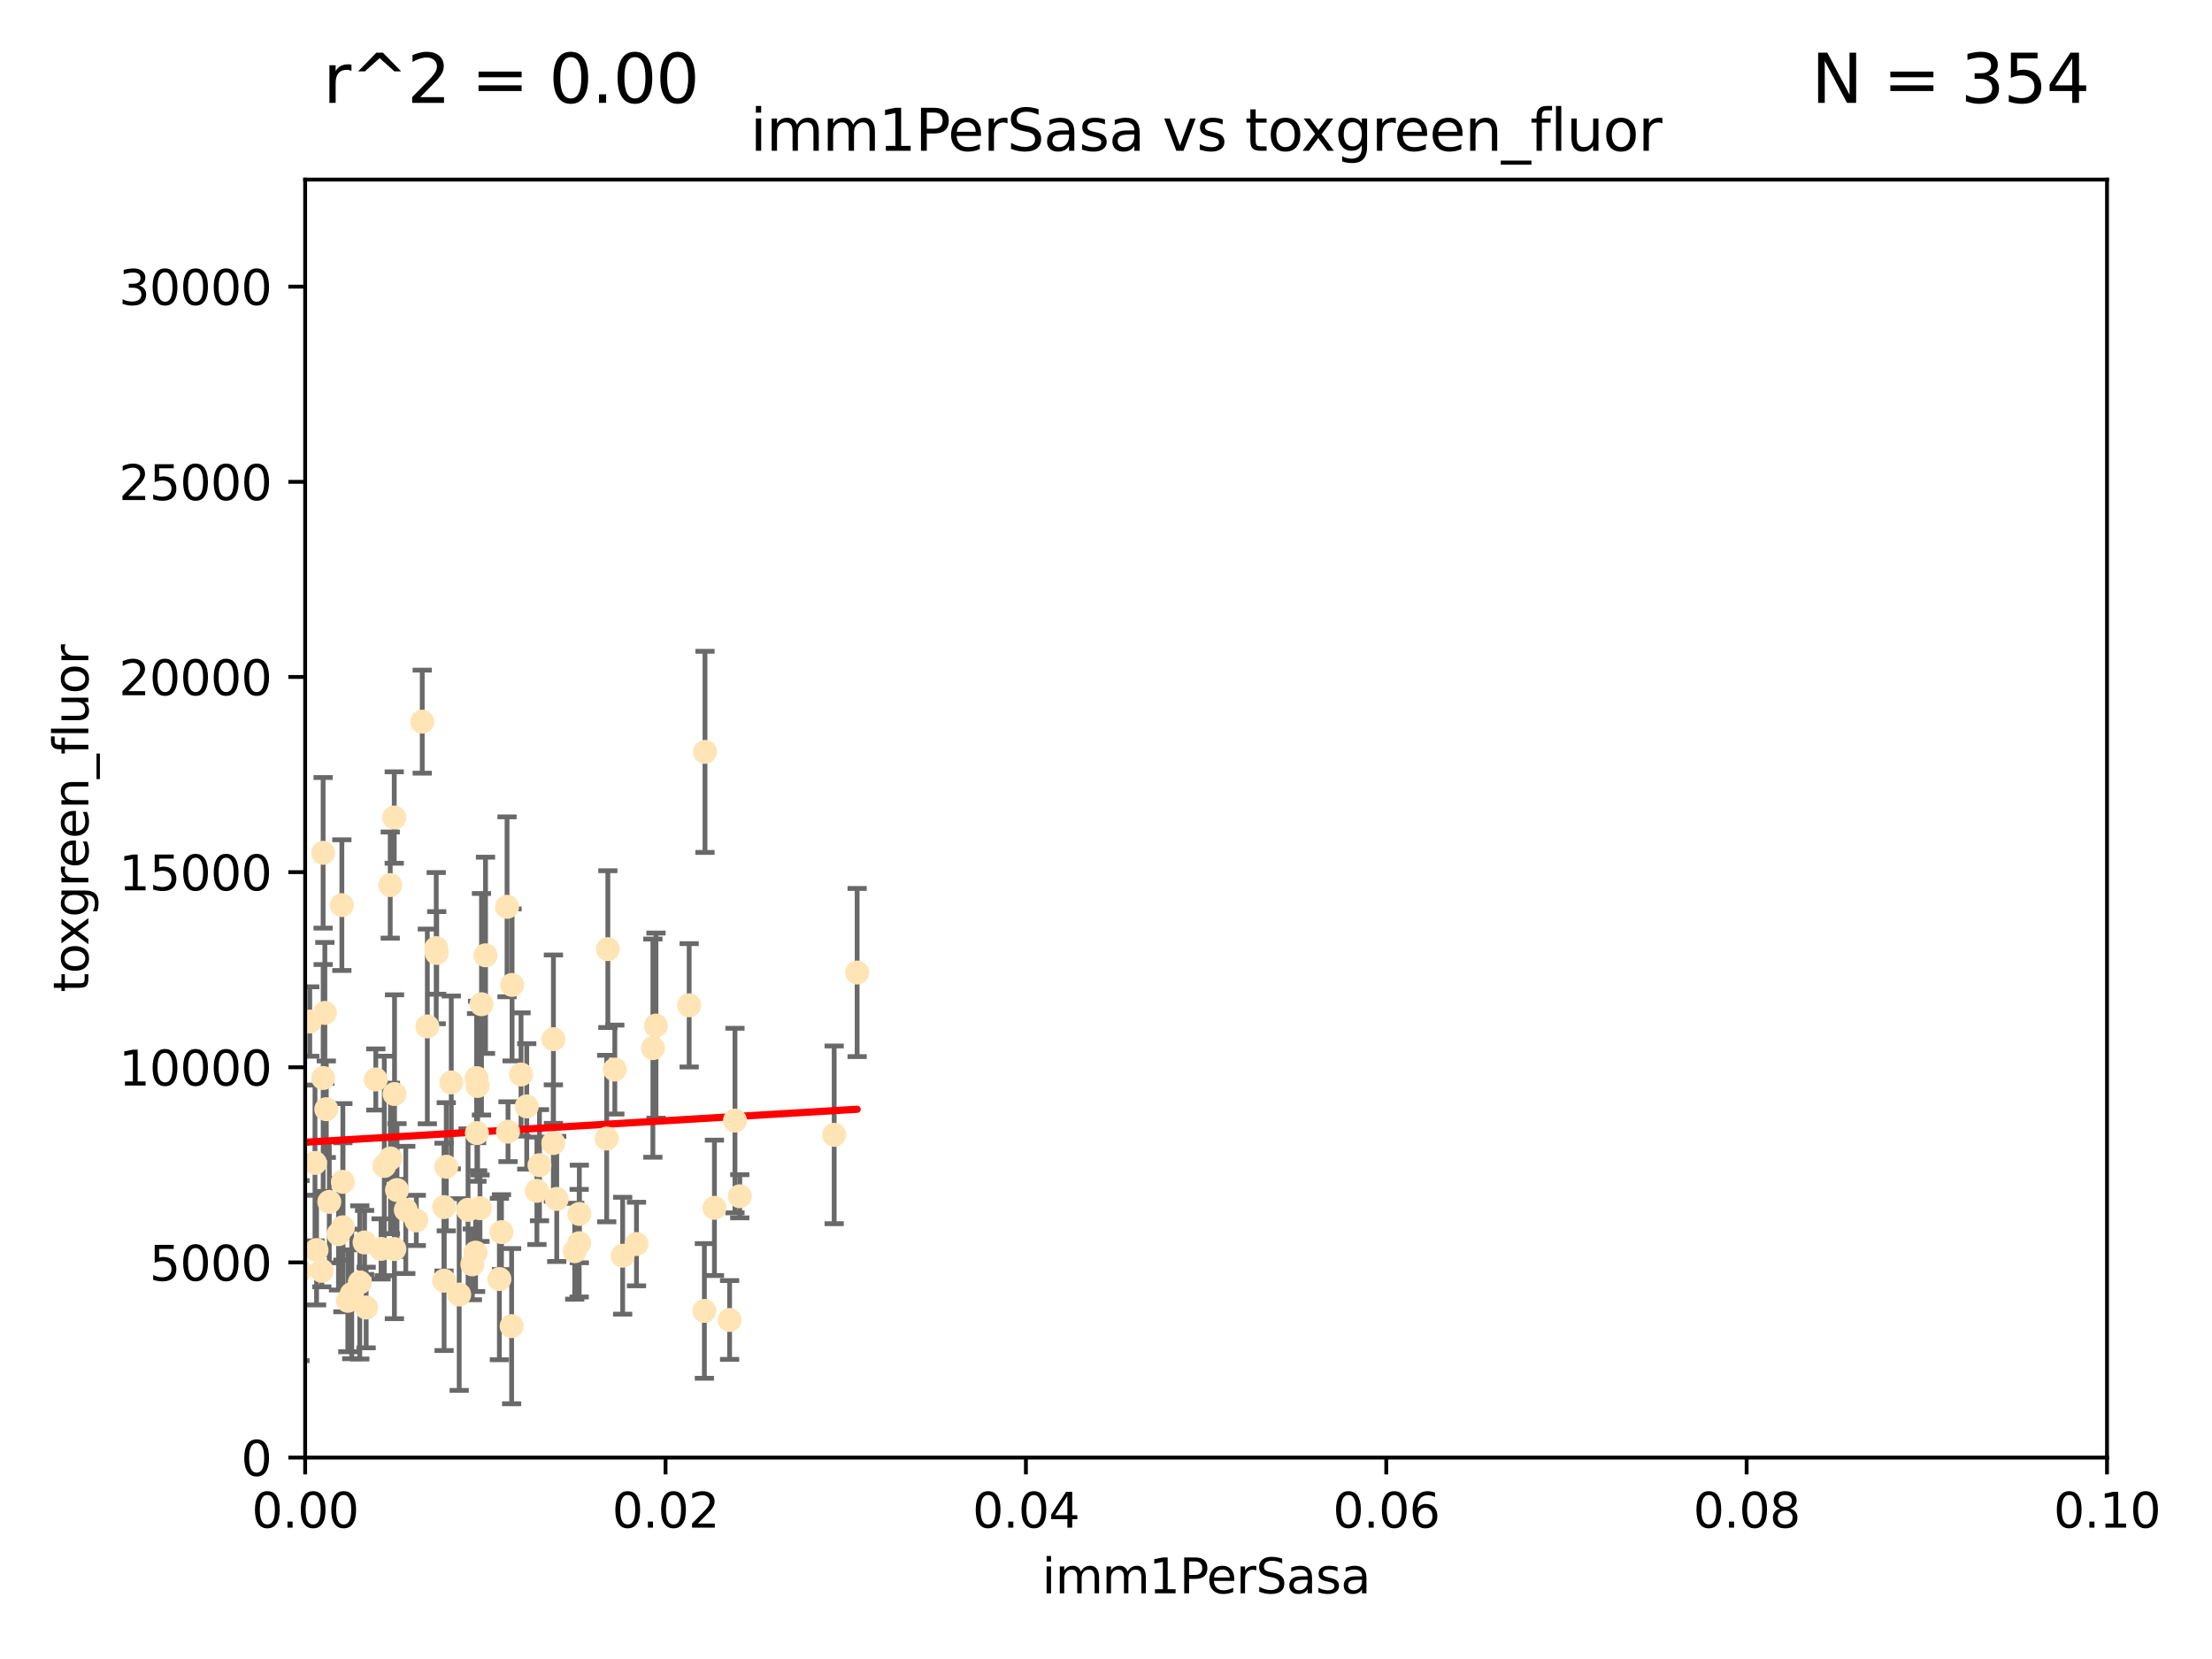 <?xml version="1.0" encoding="utf-8" standalone="no"?>
<!DOCTYPE svg PUBLIC "-//W3C//DTD SVG 1.1//EN"
  "http://www.w3.org/Graphics/SVG/1.1/DTD/svg11.dtd">
<svg xmlns:xlink="http://www.w3.org/1999/xlink" width="460.8pt" height="345.6pt" viewBox="0 0 460.8 345.6" xmlns="http://www.w3.org/2000/svg" version="1.1">
 <defs>
  <style type="text/css">*{stroke-linejoin: round; stroke-linecap: butt}</style>
 </defs>
 <g id="figure_1">
  <g id="patch_1">
   <path d="M 0 345.6 
L 460.8 345.6 
L 460.8 0 
L 0 0 
z
" style="fill: #ffffff"/>
  </g>
  <g id="axes_1">
   <g id="patch_2">
    <path d="M 63.571 303.64 
L 438.93 303.64 
L 438.93 37.411 
L 63.571 37.411 
z
" style="fill: #ffffff"/>
   </g>
   <g id="PathCollection_1">
    <defs>
     <path id="m5a28d1a826" d="M 0 1.118 
C 0.297 1.118 0.581 1 0.791 0.791 
C 1 0.581 1.118 0.297 1.118 0 
C 1.118 -0.297 1 -0.581 0.791 -0.791 
C 0.581 -1 0.297 -1.118 0 -1.118 
C -0.297 -1.118 -0.581 -1 -0.791 -0.791 
C -1 -0.581 -1.118 -0.297 -1.118 0 
C -1.118 0.297 -1 0.581 -0.791 0.791 
C -0.581 1 -0.297 1.118 0 1.118 
z
" style="stroke: #ffe4b5"/>
    </defs>
    <g clip-path="url(#p3e8f31461d)">
     <use xlink:href="#m5a28d1a826" x="52.811" y="223.464" style="fill: #ffe4b5; stroke: #ffe4b5"/>
     <use xlink:href="#m5a28d1a826" x="44.142" y="249.791" style="fill: #ffe4b5; stroke: #ffe4b5"/>
     <use xlink:href="#m5a28d1a826" x="64.527" y="212.802" style="fill: #ffe4b5; stroke: #ffe4b5"/>
     <use xlink:href="#m5a28d1a826" x="78.287" y="224.873" style="fill: #ffe4b5; stroke: #ffe4b5"/>
     <use xlink:href="#m5a28d1a826" x="67.973" y="231.067" style="fill: #ffe4b5; stroke: #ffe4b5"/>
     <use xlink:href="#m5a28d1a826" x="67.673" y="211.01" style="fill: #ffe4b5; stroke: #ffe4b5"/>
     <use xlink:href="#m5a28d1a826" x="82.187" y="227.903" style="fill: #ffe4b5; stroke: #ffe4b5"/>
     <use xlink:href="#m5a28d1a826" x="57.225" y="176.45" style="fill: #ffe4b5; stroke: #ffe4b5"/>
     <use xlink:href="#m5a28d1a826" x="90.877" y="197.518" style="fill: #ffe4b5; stroke: #ffe4b5"/>
     <use xlink:href="#m5a28d1a826" x="99.491" y="226.23" style="fill: #ffe4b5; stroke: #ffe4b5"/>
     <use xlink:href="#m5a28d1a826" x="59.235" y="208.258" style="fill: #ffe4b5; stroke: #ffe4b5"/>
     <use xlink:href="#m5a28d1a826" x="62.506" y="264.692" style="fill: #ffe4b5; stroke: #ffe4b5"/>
     <use xlink:href="#m5a28d1a826" x="72.462" y="270.979" style="fill: #ffe4b5; stroke: #ffe4b5"/>
     <use xlink:href="#m5a28d1a826" x="97.503" y="252.033" style="fill: #ffe4b5; stroke: #ffe4b5"/>
     <use xlink:href="#m5a28d1a826" x="71.217" y="188.554" style="fill: #ffe4b5; stroke: #ffe4b5"/>
     <use xlink:href="#m5a28d1a826" x="67.31" y="177.661" style="fill: #ffe4b5; stroke: #ffe4b5"/>
     <use xlink:href="#m5a28d1a826" x="111.849" y="248.068" style="fill: #ffe4b5; stroke: #ffe4b5"/>
     <use xlink:href="#m5a28d1a826" x="71.431" y="255.665" style="fill: #ffe4b5; stroke: #ffe4b5"/>
     <use xlink:href="#m5a28d1a826" x="44.252" y="257.718" style="fill: #ffe4b5; stroke: #ffe4b5"/>
     <use xlink:href="#m5a28d1a826" x="52.216" y="251.455" style="fill: #ffe4b5; stroke: #ffe4b5"/>
     <use xlink:href="#m5a28d1a826" x="60.04" y="263.475" style="fill: #ffe4b5; stroke: #ffe4b5"/>
     <use xlink:href="#m5a28d1a826" x="84.532" y="252.047" style="fill: #ffe4b5; stroke: #ffe4b5"/>
     <use xlink:href="#m5a28d1a826" x="81.293" y="184.376" style="fill: #ffe4b5; stroke: #ffe4b5"/>
     <use xlink:href="#m5a28d1a826" x="90.975" y="198.51" style="fill: #ffe4b5; stroke: #ffe4b5"/>
     <use xlink:href="#m5a28d1a826" x="94.008" y="225.488" style="fill: #ffe4b5; stroke: #ffe4b5"/>
     <use xlink:href="#m5a28d1a826" x="71.427" y="246.202" style="fill: #ffe4b5; stroke: #ffe4b5"/>
     <use xlink:href="#m5a28d1a826" x="60.499" y="217.195" style="fill: #ffe4b5; stroke: #ffe4b5"/>
     <use xlink:href="#m5a28d1a826" x="101.141" y="199.008" style="fill: #ffe4b5; stroke: #ffe4b5"/>
     <use xlink:href="#m5a28d1a826" x="92.496" y="251.458" style="fill: #ffe4b5; stroke: #ffe4b5"/>
     <use xlink:href="#m5a28d1a826" x="48.644" y="247.882" style="fill: #ffe4b5; stroke: #ffe4b5"/>
     <use xlink:href="#m5a28d1a826" x="68.596" y="250.374" style="fill: #ffe4b5; stroke: #ffe4b5"/>
     <use xlink:href="#m5a28d1a826" x="46.339" y="218.013" style="fill: #ffe4b5; stroke: #ffe4b5"/>
     <use xlink:href="#m5a28d1a826" x="80.052" y="242.885" style="fill: #ffe4b5; stroke: #ffe4b5"/>
     <use xlink:href="#m5a28d1a826" x="115.275" y="238.115" style="fill: #ffe4b5; stroke: #ffe4b5"/>
     <use xlink:href="#m5a28d1a826" x="81.337" y="241.324" style="fill: #ffe4b5; stroke: #ffe4b5"/>
     <use xlink:href="#m5a28d1a826" x="86.721" y="254.237" style="fill: #ffe4b5; stroke: #ffe4b5"/>
     <use xlink:href="#m5a28d1a826" x="67.038" y="264.738" style="fill: #ffe4b5; stroke: #ffe4b5"/>
     <use xlink:href="#m5a28d1a826" x="105.827" y="235.752" style="fill: #ffe4b5; stroke: #ffe4b5"/>
     <use xlink:href="#m5a28d1a826" x="87.959" y="150.334" style="fill: #ffe4b5; stroke: #ffe4b5"/>
     <use xlink:href="#m5a28d1a826" x="89.023" y="213.825" style="fill: #ffe4b5; stroke: #ffe4b5"/>
     <use xlink:href="#m5a28d1a826" x="82.702" y="247.907" style="fill: #ffe4b5; stroke: #ffe4b5"/>
     <use xlink:href="#m5a28d1a826" x="60.187" y="237.288" style="fill: #ffe4b5; stroke: #ffe4b5"/>
     <use xlink:href="#m5a28d1a826" x="82.129" y="170.305" style="fill: #ffe4b5; stroke: #ffe4b5"/>
     <use xlink:href="#m5a28d1a826" x="61.105" y="257.194" style="fill: #ffe4b5; stroke: #ffe4b5"/>
     <use xlink:href="#m5a28d1a826" x="128.077" y="222.809" style="fill: #ffe4b5; stroke: #ffe4b5"/>
     <use xlink:href="#m5a28d1a826" x="115.289" y="216.473" style="fill: #ffe4b5; stroke: #ffe4b5"/>
     <use xlink:href="#m5a28d1a826" x="106.582" y="276.261" style="fill: #ffe4b5; stroke: #ffe4b5"/>
     <use xlink:href="#m5a28d1a826" x="100.303" y="209.201" style="fill: #ffe4b5; stroke: #ffe4b5"/>
     <use xlink:href="#m5a28d1a826" x="95.659" y="269.678" style="fill: #ffe4b5; stroke: #ffe4b5"/>
     <use xlink:href="#m5a28d1a826" x="70.515" y="257.103" style="fill: #ffe4b5; stroke: #ffe4b5"/>
     <use xlink:href="#m5a28d1a826" x="73.276" y="269.55" style="fill: #ffe4b5; stroke: #ffe4b5"/>
     <use xlink:href="#m5a28d1a826" x="65.618" y="242.263" style="fill: #ffe4b5; stroke: #ffe4b5"/>
     <use xlink:href="#m5a28d1a826" x="92.965" y="243.055" style="fill: #ffe4b5; stroke: #ffe4b5"/>
     <use xlink:href="#m5a28d1a826" x="75.949" y="258.822" style="fill: #ffe4b5; stroke: #ffe4b5"/>
     <use xlink:href="#m5a28d1a826" x="129.712" y="261.588" style="fill: #ffe4b5; stroke: #ffe4b5"/>
     <use xlink:href="#m5a28d1a826" x="61.162" y="234.075" style="fill: #ffe4b5; stroke: #ffe4b5"/>
     <use xlink:href="#m5a28d1a826" x="67.322" y="224.564" style="fill: #ffe4b5; stroke: #ffe4b5"/>
     <use xlink:href="#m5a28d1a826" x="99.991" y="251.692" style="fill: #ffe4b5; stroke: #ffe4b5"/>
     <use xlink:href="#m5a28d1a826" x="74.95" y="267.149" style="fill: #ffe4b5; stroke: #ffe4b5"/>
     <use xlink:href="#m5a28d1a826" x="99.275" y="224.589" style="fill: #ffe4b5; stroke: #ffe4b5"/>
     <use xlink:href="#m5a28d1a826" x="65.944" y="260.418" style="fill: #ffe4b5; stroke: #ffe4b5"/>
     <use xlink:href="#m5a28d1a826" x="136.008" y="218.347" style="fill: #ffe4b5; stroke: #ffe4b5"/>
     <use xlink:href="#m5a28d1a826" x="79.383" y="260.168" style="fill: #ffe4b5; stroke: #ffe4b5"/>
     <use xlink:href="#m5a28d1a826" x="76.28" y="272.377" style="fill: #ffe4b5; stroke: #ffe4b5"/>
     <use xlink:href="#m5a28d1a826" x="99.074" y="260.939" style="fill: #ffe4b5; stroke: #ffe4b5"/>
     <use xlink:href="#m5a28d1a826" x="105.627" y="188.907" style="fill: #ffe4b5; stroke: #ffe4b5"/>
     <use xlink:href="#m5a28d1a826" x="112.383" y="242.731" style="fill: #ffe4b5; stroke: #ffe4b5"/>
     <use xlink:href="#m5a28d1a826" x="82.162" y="260.2" style="fill: #ffe4b5; stroke: #ffe4b5"/>
     <use xlink:href="#m5a28d1a826" x="106.676" y="205.175" style="fill: #ffe4b5; stroke: #ffe4b5"/>
     <use xlink:href="#m5a28d1a826" x="120.653" y="258.979" style="fill: #ffe4b5; stroke: #ffe4b5"/>
     <use xlink:href="#m5a28d1a826" x="98.399" y="263.39" style="fill: #ffe4b5; stroke: #ffe4b5"/>
     <use xlink:href="#m5a28d1a826" x="108.539" y="223.836" style="fill: #ffe4b5; stroke: #ffe4b5"/>
     <use xlink:href="#m5a28d1a826" x="92.512" y="266.787" style="fill: #ffe4b5; stroke: #ffe4b5"/>
     <use xlink:href="#m5a28d1a826" x="126.388" y="237.179" style="fill: #ffe4b5; stroke: #ffe4b5"/>
     <use xlink:href="#m5a28d1a826" x="119.725" y="260.652" style="fill: #ffe4b5; stroke: #ffe4b5"/>
     <use xlink:href="#m5a28d1a826" x="136.656" y="213.654" style="fill: #ffe4b5; stroke: #ffe4b5"/>
     <use xlink:href="#m5a28d1a826" x="104.465" y="256.674" style="fill: #ffe4b5; stroke: #ffe4b5"/>
     <use xlink:href="#m5a28d1a826" x="148.828" y="251.615" style="fill: #ffe4b5; stroke: #ffe4b5"/>
     <use xlink:href="#m5a28d1a826" x="143.568" y="209.421" style="fill: #ffe4b5; stroke: #ffe4b5"/>
     <use xlink:href="#m5a28d1a826" x="146.863" y="156.625" style="fill: #ffe4b5; stroke: #ffe4b5"/>
     <use xlink:href="#m5a28d1a826" x="120.687" y="252.889" style="fill: #ffe4b5; stroke: #ffe4b5"/>
     <use xlink:href="#m5a28d1a826" x="132.594" y="259.156" style="fill: #ffe4b5; stroke: #ffe4b5"/>
     <use xlink:href="#m5a28d1a826" x="115.978" y="249.756" style="fill: #ffe4b5; stroke: #ffe4b5"/>
     <use xlink:href="#m5a28d1a826" x="126.627" y="197.723" style="fill: #ffe4b5; stroke: #ffe4b5"/>
     <use xlink:href="#m5a28d1a826" x="99.35" y="236.039" style="fill: #ffe4b5; stroke: #ffe4b5"/>
     <use xlink:href="#m5a28d1a826" x="47.299" y="275.586" style="fill: #ffe4b5; stroke: #ffe4b5"/>
     <use xlink:href="#m5a28d1a826" x="146.736" y="273.091" style="fill: #ffe4b5; stroke: #ffe4b5"/>
     <use xlink:href="#m5a28d1a826" x="104.031" y="266.448" style="fill: #ffe4b5; stroke: #ffe4b5"/>
     <use xlink:href="#m5a28d1a826" x="154.107" y="249.204" style="fill: #ffe4b5; stroke: #ffe4b5"/>
     <use xlink:href="#m5a28d1a826" x="109.731" y="230.478" style="fill: #ffe4b5; stroke: #ffe4b5"/>
     <use xlink:href="#m5a28d1a826" x="151.99" y="274.972" style="fill: #ffe4b5; stroke: #ffe4b5"/>
     <use xlink:href="#m5a28d1a826" x="178.558" y="202.594" style="fill: #ffe4b5; stroke: #ffe4b5"/>
     <use xlink:href="#m5a28d1a826" x="153.106" y="233.435" style="fill: #ffe4b5; stroke: #ffe4b5"/>
     <use xlink:href="#m5a28d1a826" x="173.776" y="236.407" style="fill: #ffe4b5; stroke: #ffe4b5"/>
    </g>
   </g>
   <g id="matplotlib.axis_1">
    <g id="xtick_1">
     <g id="line2d_1">
      <defs>
       <path id="me51d25f3ef" d="M 0 0 
L 0 3.5 
" style="stroke: #000000; stroke-width: 0.8"/>
      </defs>
      <g>
       <use xlink:href="#me51d25f3ef" x="63.571" y="303.64" style="stroke: #000000; stroke-width: 0.8"/>
      </g>
     </g>
     <g id="text_1">
      <!-- 0.00 -->
      <g transform="translate(52.438 318.238)scale(0.1 -0.1)">
       <defs>
        <path id="DejaVuSans-30" d="M 2034 4250 
Q 1547 4250 1301 3770 
Q 1056 3291 1056 2328 
Q 1056 1369 1301 889 
Q 1547 409 2034 409 
Q 2525 409 2770 889 
Q 3016 1369 3016 2328 
Q 3016 3291 2770 3770 
Q 2525 4250 2034 4250 
z
M 2034 4750 
Q 2819 4750 3233 4129 
Q 3647 3509 3647 2328 
Q 3647 1150 3233 529 
Q 2819 -91 2034 -91 
Q 1250 -91 836 529 
Q 422 1150 422 2328 
Q 422 3509 836 4129 
Q 1250 4750 2034 4750 
z
" transform="scale(0.016)"/>
        <path id="DejaVuSans-2e" d="M 684 794 
L 1344 794 
L 1344 0 
L 684 0 
L 684 794 
z
" transform="scale(0.016)"/>
       </defs>
       <use xlink:href="#DejaVuSans-30"/>
       <use xlink:href="#DejaVuSans-2e" x="63.623"/>
       <use xlink:href="#DejaVuSans-30" x="95.41"/>
       <use xlink:href="#DejaVuSans-30" x="159.033"/>
      </g>
     </g>
    </g>
    <g id="xtick_2">
     <g id="line2d_2">
      <g>
       <use xlink:href="#me51d25f3ef" x="138.643" y="303.64" style="stroke: #000000; stroke-width: 0.8"/>
      </g>
     </g>
     <g id="text_2">
      <!-- 0.02 -->
      <g transform="translate(127.51 318.238)scale(0.1 -0.1)">
       <defs>
        <path id="DejaVuSans-32" d="M 1228 531 
L 3431 531 
L 3431 0 
L 469 0 
L 469 531 
Q 828 903 1448 1529 
Q 2069 2156 2228 2338 
Q 2531 2678 2651 2914 
Q 2772 3150 2772 3378 
Q 2772 3750 2511 3984 
Q 2250 4219 1831 4219 
Q 1534 4219 1204 4116 
Q 875 4013 500 3803 
L 500 4441 
Q 881 4594 1212 4672 
Q 1544 4750 1819 4750 
Q 2544 4750 2975 4387 
Q 3406 4025 3406 3419 
Q 3406 3131 3298 2873 
Q 3191 2616 2906 2266 
Q 2828 2175 2409 1742 
Q 1991 1309 1228 531 
z
" transform="scale(0.016)"/>
       </defs>
       <use xlink:href="#DejaVuSans-30"/>
       <use xlink:href="#DejaVuSans-2e" x="63.623"/>
       <use xlink:href="#DejaVuSans-30" x="95.41"/>
       <use xlink:href="#DejaVuSans-32" x="159.033"/>
      </g>
     </g>
    </g>
    <g id="xtick_3">
     <g id="line2d_3">
      <g>
       <use xlink:href="#me51d25f3ef" x="213.715" y="303.64" style="stroke: #000000; stroke-width: 0.8"/>
      </g>
     </g>
     <g id="text_3">
      <!-- 0.04 -->
      <g transform="translate(202.582 318.238)scale(0.1 -0.1)">
       <defs>
        <path id="DejaVuSans-34" d="M 2419 4116 
L 825 1625 
L 2419 1625 
L 2419 4116 
z
M 2253 4666 
L 3047 4666 
L 3047 1625 
L 3713 1625 
L 3713 1100 
L 3047 1100 
L 3047 0 
L 2419 0 
L 2419 1100 
L 313 1100 
L 313 1709 
L 2253 4666 
z
" transform="scale(0.016)"/>
       </defs>
       <use xlink:href="#DejaVuSans-30"/>
       <use xlink:href="#DejaVuSans-2e" x="63.623"/>
       <use xlink:href="#DejaVuSans-30" x="95.41"/>
       <use xlink:href="#DejaVuSans-34" x="159.033"/>
      </g>
     </g>
    </g>
    <g id="xtick_4">
     <g id="line2d_4">
      <g>
       <use xlink:href="#me51d25f3ef" x="288.786" y="303.64" style="stroke: #000000; stroke-width: 0.8"/>
      </g>
     </g>
     <g id="text_4">
      <!-- 0.06 -->
      <g transform="translate(277.654 318.238)scale(0.1 -0.1)">
       <defs>
        <path id="DejaVuSans-36" d="M 2113 2584 
Q 1688 2584 1439 2293 
Q 1191 2003 1191 1497 
Q 1191 994 1439 701 
Q 1688 409 2113 409 
Q 2538 409 2786 701 
Q 3034 994 3034 1497 
Q 3034 2003 2786 2293 
Q 2538 2584 2113 2584 
z
M 3366 4563 
L 3366 3988 
Q 3128 4100 2886 4159 
Q 2644 4219 2406 4219 
Q 1781 4219 1451 3797 
Q 1122 3375 1075 2522 
Q 1259 2794 1537 2939 
Q 1816 3084 2150 3084 
Q 2853 3084 3261 2657 
Q 3669 2231 3669 1497 
Q 3669 778 3244 343 
Q 2819 -91 2113 -91 
Q 1303 -91 875 529 
Q 447 1150 447 2328 
Q 447 3434 972 4092 
Q 1497 4750 2381 4750 
Q 2619 4750 2861 4703 
Q 3103 4656 3366 4563 
z
" transform="scale(0.016)"/>
       </defs>
       <use xlink:href="#DejaVuSans-30"/>
       <use xlink:href="#DejaVuSans-2e" x="63.623"/>
       <use xlink:href="#DejaVuSans-30" x="95.41"/>
       <use xlink:href="#DejaVuSans-36" x="159.033"/>
      </g>
     </g>
    </g>
    <g id="xtick_5">
     <g id="line2d_5">
      <g>
       <use xlink:href="#me51d25f3ef" x="363.858" y="303.64" style="stroke: #000000; stroke-width: 0.8"/>
      </g>
     </g>
     <g id="text_5">
      <!-- 0.08 -->
      <g transform="translate(352.725 318.238)scale(0.1 -0.1)">
       <defs>
        <path id="DejaVuSans-38" d="M 2034 2216 
Q 1584 2216 1326 1975 
Q 1069 1734 1069 1313 
Q 1069 891 1326 650 
Q 1584 409 2034 409 
Q 2484 409 2743 651 
Q 3003 894 3003 1313 
Q 3003 1734 2745 1975 
Q 2488 2216 2034 2216 
z
M 1403 2484 
Q 997 2584 770 2862 
Q 544 3141 544 3541 
Q 544 4100 942 4425 
Q 1341 4750 2034 4750 
Q 2731 4750 3128 4425 
Q 3525 4100 3525 3541 
Q 3525 3141 3298 2862 
Q 3072 2584 2669 2484 
Q 3125 2378 3379 2068 
Q 3634 1759 3634 1313 
Q 3634 634 3220 271 
Q 2806 -91 2034 -91 
Q 1263 -91 848 271 
Q 434 634 434 1313 
Q 434 1759 690 2068 
Q 947 2378 1403 2484 
z
M 1172 3481 
Q 1172 3119 1398 2916 
Q 1625 2713 2034 2713 
Q 2441 2713 2670 2916 
Q 2900 3119 2900 3481 
Q 2900 3844 2670 4047 
Q 2441 4250 2034 4250 
Q 1625 4250 1398 4047 
Q 1172 3844 1172 3481 
z
" transform="scale(0.016)"/>
       </defs>
       <use xlink:href="#DejaVuSans-30"/>
       <use xlink:href="#DejaVuSans-2e" x="63.623"/>
       <use xlink:href="#DejaVuSans-30" x="95.41"/>
       <use xlink:href="#DejaVuSans-38" x="159.033"/>
      </g>
     </g>
    </g>
    <g id="xtick_6">
     <g id="line2d_6">
      <g>
       <use xlink:href="#me51d25f3ef" x="438.93" y="303.64" style="stroke: #000000; stroke-width: 0.8"/>
      </g>
     </g>
     <g id="text_6">
      <!-- 0.10 -->
      <g transform="translate(427.797 318.238)scale(0.1 -0.1)">
       <defs>
        <path id="DejaVuSans-31" d="M 794 531 
L 1825 531 
L 1825 4091 
L 703 3866 
L 703 4441 
L 1819 4666 
L 2450 4666 
L 2450 531 
L 3481 531 
L 3481 0 
L 794 0 
L 794 531 
z
" transform="scale(0.016)"/>
       </defs>
       <use xlink:href="#DejaVuSans-30"/>
       <use xlink:href="#DejaVuSans-2e" x="63.623"/>
       <use xlink:href="#DejaVuSans-31" x="95.41"/>
       <use xlink:href="#DejaVuSans-30" x="159.033"/>
      </g>
     </g>
    </g>
    <g id="text_7">
     <!-- imm1PerSasa -->
     <g transform="translate(217.067 331.917)scale(0.1 -0.1)">
      <defs>
       <path id="DejaVuSans-69" d="M 603 3500 
L 1178 3500 
L 1178 0 
L 603 0 
L 603 3500 
z
M 603 4863 
L 1178 4863 
L 1178 4134 
L 603 4134 
L 603 4863 
z
" transform="scale(0.016)"/>
       <path id="DejaVuSans-6d" d="M 3328 2828 
Q 3544 3216 3844 3400 
Q 4144 3584 4550 3584 
Q 5097 3584 5394 3201 
Q 5691 2819 5691 2113 
L 5691 0 
L 5113 0 
L 5113 2094 
Q 5113 2597 4934 2840 
Q 4756 3084 4391 3084 
Q 3944 3084 3684 2787 
Q 3425 2491 3425 1978 
L 3425 0 
L 2847 0 
L 2847 2094 
Q 2847 2600 2669 2842 
Q 2491 3084 2119 3084 
Q 1678 3084 1418 2786 
Q 1159 2488 1159 1978 
L 1159 0 
L 581 0 
L 581 3500 
L 1159 3500 
L 1159 2956 
Q 1356 3278 1631 3431 
Q 1906 3584 2284 3584 
Q 2666 3584 2933 3390 
Q 3200 3197 3328 2828 
z
" transform="scale(0.016)"/>
       <path id="DejaVuSans-50" d="M 1259 4147 
L 1259 2394 
L 2053 2394 
Q 2494 2394 2734 2622 
Q 2975 2850 2975 3272 
Q 2975 3691 2734 3919 
Q 2494 4147 2053 4147 
L 1259 4147 
z
M 628 4666 
L 2053 4666 
Q 2838 4666 3239 4311 
Q 3641 3956 3641 3272 
Q 3641 2581 3239 2228 
Q 2838 1875 2053 1875 
L 1259 1875 
L 1259 0 
L 628 0 
L 628 4666 
z
" transform="scale(0.016)"/>
       <path id="DejaVuSans-65" d="M 3597 1894 
L 3597 1613 
L 953 1613 
Q 991 1019 1311 708 
Q 1631 397 2203 397 
Q 2534 397 2845 478 
Q 3156 559 3463 722 
L 3463 178 
Q 3153 47 2828 -22 
Q 2503 -91 2169 -91 
Q 1331 -91 842 396 
Q 353 884 353 1716 
Q 353 2575 817 3079 
Q 1281 3584 2069 3584 
Q 2775 3584 3186 3129 
Q 3597 2675 3597 1894 
z
M 3022 2063 
Q 3016 2534 2758 2815 
Q 2500 3097 2075 3097 
Q 1594 3097 1305 2825 
Q 1016 2553 972 2059 
L 3022 2063 
z
" transform="scale(0.016)"/>
       <path id="DejaVuSans-72" d="M 2631 2963 
Q 2534 3019 2420 3045 
Q 2306 3072 2169 3072 
Q 1681 3072 1420 2755 
Q 1159 2438 1159 1844 
L 1159 0 
L 581 0 
L 581 3500 
L 1159 3500 
L 1159 2956 
Q 1341 3275 1631 3429 
Q 1922 3584 2338 3584 
Q 2397 3584 2469 3576 
Q 2541 3569 2628 3553 
L 2631 2963 
z
" transform="scale(0.016)"/>
       <path id="DejaVuSans-53" d="M 3425 4513 
L 3425 3897 
Q 3066 4069 2747 4153 
Q 2428 4238 2131 4238 
Q 1616 4238 1336 4038 
Q 1056 3838 1056 3469 
Q 1056 3159 1242 3001 
Q 1428 2844 1947 2747 
L 2328 2669 
Q 3034 2534 3370 2195 
Q 3706 1856 3706 1288 
Q 3706 609 3251 259 
Q 2797 -91 1919 -91 
Q 1588 -91 1214 -16 
Q 841 59 441 206 
L 441 856 
Q 825 641 1194 531 
Q 1563 422 1919 422 
Q 2459 422 2753 634 
Q 3047 847 3047 1241 
Q 3047 1584 2836 1778 
Q 2625 1972 2144 2069 
L 1759 2144 
Q 1053 2284 737 2584 
Q 422 2884 422 3419 
Q 422 4038 858 4394 
Q 1294 4750 2059 4750 
Q 2388 4750 2728 4690 
Q 3069 4631 3425 4513 
z
" transform="scale(0.016)"/>
       <path id="DejaVuSans-61" d="M 2194 1759 
Q 1497 1759 1228 1600 
Q 959 1441 959 1056 
Q 959 750 1161 570 
Q 1363 391 1709 391 
Q 2188 391 2477 730 
Q 2766 1069 2766 1631 
L 2766 1759 
L 2194 1759 
z
M 3341 1997 
L 3341 0 
L 2766 0 
L 2766 531 
Q 2569 213 2275 61 
Q 1981 -91 1556 -91 
Q 1019 -91 701 211 
Q 384 513 384 1019 
Q 384 1609 779 1909 
Q 1175 2209 1959 2209 
L 2766 2209 
L 2766 2266 
Q 2766 2663 2505 2880 
Q 2244 3097 1772 3097 
Q 1472 3097 1187 3025 
Q 903 2953 641 2809 
L 641 3341 
Q 956 3463 1253 3523 
Q 1550 3584 1831 3584 
Q 2591 3584 2966 3190 
Q 3341 2797 3341 1997 
z
" transform="scale(0.016)"/>
       <path id="DejaVuSans-73" d="M 2834 3397 
L 2834 2853 
Q 2591 2978 2328 3040 
Q 2066 3103 1784 3103 
Q 1356 3103 1142 2972 
Q 928 2841 928 2578 
Q 928 2378 1081 2264 
Q 1234 2150 1697 2047 
L 1894 2003 
Q 2506 1872 2764 1633 
Q 3022 1394 3022 966 
Q 3022 478 2636 193 
Q 2250 -91 1575 -91 
Q 1294 -91 989 -36 
Q 684 19 347 128 
L 347 722 
Q 666 556 975 473 
Q 1284 391 1588 391 
Q 1994 391 2212 530 
Q 2431 669 2431 922 
Q 2431 1156 2273 1281 
Q 2116 1406 1581 1522 
L 1381 1569 
Q 847 1681 609 1914 
Q 372 2147 372 2553 
Q 372 3047 722 3315 
Q 1072 3584 1716 3584 
Q 2034 3584 2315 3537 
Q 2597 3491 2834 3397 
z
" transform="scale(0.016)"/>
      </defs>
      <use xlink:href="#DejaVuSans-69"/>
      <use xlink:href="#DejaVuSans-6d" x="27.783"/>
      <use xlink:href="#DejaVuSans-6d" x="125.195"/>
      <use xlink:href="#DejaVuSans-31" x="222.607"/>
      <use xlink:href="#DejaVuSans-50" x="286.23"/>
      <use xlink:href="#DejaVuSans-65" x="342.908"/>
      <use xlink:href="#DejaVuSans-72" x="404.432"/>
      <use xlink:href="#DejaVuSans-53" x="445.545"/>
      <use xlink:href="#DejaVuSans-61" x="509.021"/>
      <use xlink:href="#DejaVuSans-73" x="570.301"/>
      <use xlink:href="#DejaVuSans-61" x="622.4"/>
     </g>
    </g>
   </g>
   <g id="matplotlib.axis_2">
    <g id="ytick_1">
     <g id="line2d_7">
      <defs>
       <path id="md081874adf" d="M 0 0 
L -3.5 0 
" style="stroke: #000000; stroke-width: 0.8"/>
      </defs>
      <g>
       <use xlink:href="#md081874adf" x="63.571" y="303.64" style="stroke: #000000; stroke-width: 0.8"/>
      </g>
     </g>
     <g id="text_8">
      <!-- 0 -->
      <g transform="translate(50.209 307.439)scale(0.1 -0.1)">
       <use xlink:href="#DejaVuSans-30"/>
      </g>
     </g>
    </g>
    <g id="ytick_2">
     <g id="line2d_8">
      <g>
       <use xlink:href="#md081874adf" x="63.571" y="262.986" style="stroke: #000000; stroke-width: 0.8"/>
      </g>
     </g>
     <g id="text_9">
      <!-- 5000 -->
      <g transform="translate(31.121 266.786)scale(0.1 -0.1)">
       <defs>
        <path id="DejaVuSans-35" d="M 691 4666 
L 3169 4666 
L 3169 4134 
L 1269 4134 
L 1269 2991 
Q 1406 3038 1543 3061 
Q 1681 3084 1819 3084 
Q 2600 3084 3056 2656 
Q 3513 2228 3513 1497 
Q 3513 744 3044 326 
Q 2575 -91 1722 -91 
Q 1428 -91 1123 -41 
Q 819 9 494 109 
L 494 744 
Q 775 591 1075 516 
Q 1375 441 1709 441 
Q 2250 441 2565 725 
Q 2881 1009 2881 1497 
Q 2881 1984 2565 2268 
Q 2250 2553 1709 2553 
Q 1456 2553 1204 2497 
Q 953 2441 691 2322 
L 691 4666 
z
" transform="scale(0.016)"/>
       </defs>
       <use xlink:href="#DejaVuSans-35"/>
       <use xlink:href="#DejaVuSans-30" x="63.623"/>
       <use xlink:href="#DejaVuSans-30" x="127.246"/>
       <use xlink:href="#DejaVuSans-30" x="190.869"/>
      </g>
     </g>
    </g>
    <g id="ytick_3">
     <g id="line2d_9">
      <g>
       <use xlink:href="#md081874adf" x="63.571" y="222.333" style="stroke: #000000; stroke-width: 0.8"/>
      </g>
     </g>
     <g id="text_10">
      <!-- 10000 -->
      <g transform="translate(24.759 226.132)scale(0.1 -0.1)">
       <use xlink:href="#DejaVuSans-31"/>
       <use xlink:href="#DejaVuSans-30" x="63.623"/>
       <use xlink:href="#DejaVuSans-30" x="127.246"/>
       <use xlink:href="#DejaVuSans-30" x="190.869"/>
       <use xlink:href="#DejaVuSans-30" x="254.492"/>
      </g>
     </g>
    </g>
    <g id="ytick_4">
     <g id="line2d_10">
      <g>
       <use xlink:href="#md081874adf" x="63.571" y="181.679" style="stroke: #000000; stroke-width: 0.8"/>
      </g>
     </g>
     <g id="text_11">
      <!-- 15000 -->
      <g transform="translate(24.759 185.478)scale(0.1 -0.1)">
       <use xlink:href="#DejaVuSans-31"/>
       <use xlink:href="#DejaVuSans-35" x="63.623"/>
       <use xlink:href="#DejaVuSans-30" x="127.246"/>
       <use xlink:href="#DejaVuSans-30" x="190.869"/>
       <use xlink:href="#DejaVuSans-30" x="254.492"/>
      </g>
     </g>
    </g>
    <g id="ytick_5">
     <g id="line2d_11">
      <g>
       <use xlink:href="#md081874adf" x="63.571" y="141.026" style="stroke: #000000; stroke-width: 0.8"/>
      </g>
     </g>
     <g id="text_12">
      <!-- 20000 -->
      <g transform="translate(24.759 144.825)scale(0.1 -0.1)">
       <use xlink:href="#DejaVuSans-32"/>
       <use xlink:href="#DejaVuSans-30" x="63.623"/>
       <use xlink:href="#DejaVuSans-30" x="127.246"/>
       <use xlink:href="#DejaVuSans-30" x="190.869"/>
       <use xlink:href="#DejaVuSans-30" x="254.492"/>
      </g>
     </g>
    </g>
    <g id="ytick_6">
     <g id="line2d_12">
      <g>
       <use xlink:href="#md081874adf" x="63.571" y="100.372" style="stroke: #000000; stroke-width: 0.8"/>
      </g>
     </g>
     <g id="text_13">
      <!-- 25000 -->
      <g transform="translate(24.759 104.171)scale(0.1 -0.1)">
       <use xlink:href="#DejaVuSans-32"/>
       <use xlink:href="#DejaVuSans-35" x="63.623"/>
       <use xlink:href="#DejaVuSans-30" x="127.246"/>
       <use xlink:href="#DejaVuSans-30" x="190.869"/>
       <use xlink:href="#DejaVuSans-30" x="254.492"/>
      </g>
     </g>
    </g>
    <g id="ytick_7">
     <g id="line2d_13">
      <g>
       <use xlink:href="#md081874adf" x="63.571" y="59.718" style="stroke: #000000; stroke-width: 0.8"/>
      </g>
     </g>
     <g id="text_14">
      <!-- 30000 -->
      <g transform="translate(24.759 63.518)scale(0.1 -0.1)">
       <defs>
        <path id="DejaVuSans-33" d="M 2597 2516 
Q 3050 2419 3304 2112 
Q 3559 1806 3559 1356 
Q 3559 666 3084 287 
Q 2609 -91 1734 -91 
Q 1441 -91 1130 -33 
Q 819 25 488 141 
L 488 750 
Q 750 597 1062 519 
Q 1375 441 1716 441 
Q 2309 441 2620 675 
Q 2931 909 2931 1356 
Q 2931 1769 2642 2001 
Q 2353 2234 1838 2234 
L 1294 2234 
L 1294 2753 
L 1863 2753 
Q 2328 2753 2575 2939 
Q 2822 3125 2822 3475 
Q 2822 3834 2567 4026 
Q 2313 4219 1838 4219 
Q 1578 4219 1281 4162 
Q 984 4106 628 3988 
L 628 4550 
Q 988 4650 1302 4700 
Q 1616 4750 1894 4750 
Q 2613 4750 3031 4423 
Q 3450 4097 3450 3541 
Q 3450 3153 3228 2886 
Q 3006 2619 2597 2516 
z
" transform="scale(0.016)"/>
       </defs>
       <use xlink:href="#DejaVuSans-33"/>
       <use xlink:href="#DejaVuSans-30" x="63.623"/>
       <use xlink:href="#DejaVuSans-30" x="127.246"/>
       <use xlink:href="#DejaVuSans-30" x="190.869"/>
       <use xlink:href="#DejaVuSans-30" x="254.492"/>
      </g>
     </g>
    </g>
    <g id="text_15">
     <!-- toxgreen_fluor -->
     <g transform="translate(18.401 206.72)rotate(-90)scale(0.1 -0.1)">
      <defs>
       <path id="DejaVuSans-74" d="M 1172 4494 
L 1172 3500 
L 2356 3500 
L 2356 3053 
L 1172 3053 
L 1172 1153 
Q 1172 725 1289 603 
Q 1406 481 1766 481 
L 2356 481 
L 2356 0 
L 1766 0 
Q 1100 0 847 248 
Q 594 497 594 1153 
L 594 3053 
L 172 3053 
L 172 3500 
L 594 3500 
L 594 4494 
L 1172 4494 
z
" transform="scale(0.016)"/>
       <path id="DejaVuSans-6f" d="M 1959 3097 
Q 1497 3097 1228 2736 
Q 959 2375 959 1747 
Q 959 1119 1226 758 
Q 1494 397 1959 397 
Q 2419 397 2687 759 
Q 2956 1122 2956 1747 
Q 2956 2369 2687 2733 
Q 2419 3097 1959 3097 
z
M 1959 3584 
Q 2709 3584 3137 3096 
Q 3566 2609 3566 1747 
Q 3566 888 3137 398 
Q 2709 -91 1959 -91 
Q 1206 -91 779 398 
Q 353 888 353 1747 
Q 353 2609 779 3096 
Q 1206 3584 1959 3584 
z
" transform="scale(0.016)"/>
       <path id="DejaVuSans-78" d="M 3513 3500 
L 2247 1797 
L 3578 0 
L 2900 0 
L 1881 1375 
L 863 0 
L 184 0 
L 1544 1831 
L 300 3500 
L 978 3500 
L 1906 2253 
L 2834 3500 
L 3513 3500 
z
" transform="scale(0.016)"/>
       <path id="DejaVuSans-67" d="M 2906 1791 
Q 2906 2416 2648 2759 
Q 2391 3103 1925 3103 
Q 1463 3103 1205 2759 
Q 947 2416 947 1791 
Q 947 1169 1205 825 
Q 1463 481 1925 481 
Q 2391 481 2648 825 
Q 2906 1169 2906 1791 
z
M 3481 434 
Q 3481 -459 3084 -895 
Q 2688 -1331 1869 -1331 
Q 1566 -1331 1297 -1286 
Q 1028 -1241 775 -1147 
L 775 -588 
Q 1028 -725 1275 -790 
Q 1522 -856 1778 -856 
Q 2344 -856 2625 -561 
Q 2906 -266 2906 331 
L 2906 616 
Q 2728 306 2450 153 
Q 2172 0 1784 0 
Q 1141 0 747 490 
Q 353 981 353 1791 
Q 353 2603 747 3093 
Q 1141 3584 1784 3584 
Q 2172 3584 2450 3431 
Q 2728 3278 2906 2969 
L 2906 3500 
L 3481 3500 
L 3481 434 
z
" transform="scale(0.016)"/>
       <path id="DejaVuSans-6e" d="M 3513 2113 
L 3513 0 
L 2938 0 
L 2938 2094 
Q 2938 2591 2744 2837 
Q 2550 3084 2163 3084 
Q 1697 3084 1428 2787 
Q 1159 2491 1159 1978 
L 1159 0 
L 581 0 
L 581 3500 
L 1159 3500 
L 1159 2956 
Q 1366 3272 1645 3428 
Q 1925 3584 2291 3584 
Q 2894 3584 3203 3211 
Q 3513 2838 3513 2113 
z
" transform="scale(0.016)"/>
       <path id="DejaVuSans-5f" d="M 3263 -1063 
L 3263 -1509 
L -63 -1509 
L -63 -1063 
L 3263 -1063 
z
" transform="scale(0.016)"/>
       <path id="DejaVuSans-66" d="M 2375 4863 
L 2375 4384 
L 1825 4384 
Q 1516 4384 1395 4259 
Q 1275 4134 1275 3809 
L 1275 3500 
L 2222 3500 
L 2222 3053 
L 1275 3053 
L 1275 0 
L 697 0 
L 697 3053 
L 147 3053 
L 147 3500 
L 697 3500 
L 697 3744 
Q 697 4328 969 4595 
Q 1241 4863 1831 4863 
L 2375 4863 
z
" transform="scale(0.016)"/>
       <path id="DejaVuSans-6c" d="M 603 4863 
L 1178 4863 
L 1178 0 
L 603 0 
L 603 4863 
z
" transform="scale(0.016)"/>
       <path id="DejaVuSans-75" d="M 544 1381 
L 544 3500 
L 1119 3500 
L 1119 1403 
Q 1119 906 1312 657 
Q 1506 409 1894 409 
Q 2359 409 2629 706 
Q 2900 1003 2900 1516 
L 2900 3500 
L 3475 3500 
L 3475 0 
L 2900 0 
L 2900 538 
Q 2691 219 2414 64 
Q 2138 -91 1772 -91 
Q 1169 -91 856 284 
Q 544 659 544 1381 
z
M 1991 3584 
L 1991 3584 
z
" transform="scale(0.016)"/>
      </defs>
      <use xlink:href="#DejaVuSans-74"/>
      <use xlink:href="#DejaVuSans-6f" x="39.209"/>
      <use xlink:href="#DejaVuSans-78" x="97.266"/>
      <use xlink:href="#DejaVuSans-67" x="156.445"/>
      <use xlink:href="#DejaVuSans-72" x="219.922"/>
      <use xlink:href="#DejaVuSans-65" x="258.785"/>
      <use xlink:href="#DejaVuSans-65" x="320.309"/>
      <use xlink:href="#DejaVuSans-6e" x="381.832"/>
      <use xlink:href="#DejaVuSans-5f" x="445.211"/>
      <use xlink:href="#DejaVuSans-66" x="495.211"/>
      <use xlink:href="#DejaVuSans-6c" x="530.416"/>
      <use xlink:href="#DejaVuSans-75" x="558.199"/>
      <use xlink:href="#DejaVuSans-6f" x="621.578"/>
      <use xlink:href="#DejaVuSans-72" x="682.76"/>
     </g>
    </g>
   </g>
   <g id="LineCollection_1">
    <path d="M 52.811 239.967 
L 52.811 206.961 
" clip-path="url(#p3e8f31461d)" style="fill: none; stroke: #696969"/>
    <path d="M 44.142 258.832 
L 44.142 240.751 
" clip-path="url(#p3e8f31461d)" style="fill: none; stroke: #696969"/>
    <path d="M 64.527 220.032 
L 64.527 205.573 
" clip-path="url(#p3e8f31461d)" style="fill: none; stroke: #696969"/>
    <path d="M 78.287 231.243 
L 78.287 218.504 
" clip-path="url(#p3e8f31461d)" style="fill: none; stroke: #696969"/>
    <path d="M 67.973 241.119 
L 67.973 221.015 
" clip-path="url(#p3e8f31461d)" style="fill: none; stroke: #696969"/>
    <path d="M 67.673 225.69 
L 67.673 196.329 
" clip-path="url(#p3e8f31461d)" style="fill: none; stroke: #696969"/>
    <path d="M 82.187 248.569 
L 82.187 207.238 
" clip-path="url(#p3e8f31461d)" style="fill: none; stroke: #696969"/>
    <path d="M 57.225 190.796 
L 57.225 162.103 
" clip-path="url(#p3e8f31461d)" style="fill: none; stroke: #696969"/>
    <path d="M 90.877 213.263 
L 90.877 181.773 
" clip-path="url(#p3e8f31461d)" style="fill: none; stroke: #696969"/>
    <path d="M 99.491 243.88 
L 99.491 208.581 
" clip-path="url(#p3e8f31461d)" style="fill: none; stroke: #696969"/>
    <path d="M 59.235 213.953 
L 59.235 202.562 
" clip-path="url(#p3e8f31461d)" style="fill: none; stroke: #696969"/>
    <path d="M 62.506 283.445 
L 62.506 245.938 
" clip-path="url(#p3e8f31461d)" style="fill: none; stroke: #696969"/>
    <path d="M 72.462 281.591 
L 72.462 260.367 
" clip-path="url(#p3e8f31461d)" style="fill: none; stroke: #696969"/>
    <path d="M 97.503 268.9 
L 97.503 235.166 
" clip-path="url(#p3e8f31461d)" style="fill: none; stroke: #696969"/>
    <path d="M 71.217 202.169 
L 71.217 174.94 
" clip-path="url(#p3e8f31461d)" style="fill: none; stroke: #696969"/>
    <path d="M 67.31 193.349 
L 67.31 161.973 
" clip-path="url(#p3e8f31461d)" style="fill: none; stroke: #696969"/>
    <path d="M 111.849 259.254 
L 111.849 236.882 
" clip-path="url(#p3e8f31461d)" style="fill: none; stroke: #696969"/>
    <path d="M 71.431 273.27 
L 71.431 238.061 
" clip-path="url(#p3e8f31461d)" style="fill: none; stroke: #696969"/>
    <path d="M 44.252 271.52 
L 44.252 243.915 
" clip-path="url(#p3e8f31461d)" style="fill: none; stroke: #696969"/>
    <path d="M 52.216 263.752 
L 52.216 239.159 
" clip-path="url(#p3e8f31461d)" style="fill: none; stroke: #696969"/>
    <path d="M 60.04 285.018 
L 60.04 241.932 
" clip-path="url(#p3e8f31461d)" style="fill: none; stroke: #696969"/>
    <path d="M 84.532 265.298 
L 84.532 238.796 
" clip-path="url(#p3e8f31461d)" style="fill: none; stroke: #696969"/>
    <path d="M 81.293 195.428 
L 81.293 173.323 
" clip-path="url(#p3e8f31461d)" style="fill: none; stroke: #696969"/>
    <path d="M 90.975 207.112 
L 90.975 189.909 
" clip-path="url(#p3e8f31461d)" style="fill: none; stroke: #696969"/>
    <path d="M 94.008 243.487 
L 94.008 207.489 
" clip-path="url(#p3e8f31461d)" style="fill: none; stroke: #696969"/>
    <path d="M 71.427 262.505 
L 71.427 229.899 
" clip-path="url(#p3e8f31461d)" style="fill: none; stroke: #696969"/>
    <path d="M 60.499 227.605 
L 60.499 206.784 
" clip-path="url(#p3e8f31461d)" style="fill: none; stroke: #696969"/>
    <path d="M 101.141 219.445 
L 101.141 178.571 
" clip-path="url(#p3e8f31461d)" style="fill: none; stroke: #696969"/>
    <path d="M 92.496 264.768 
L 92.496 238.148 
" clip-path="url(#p3e8f31461d)" style="fill: none; stroke: #696969"/>
    <path d="M 48.644 258.528 
L 48.644 237.236 
" clip-path="url(#p3e8f31461d)" style="fill: none; stroke: #696969"/>
    <path d="M 68.596 263.068 
L 68.596 237.68 
" clip-path="url(#p3e8f31461d)" style="fill: none; stroke: #696969"/>
    <path d="M 46.339 231.015 
L 46.339 205.011 
" clip-path="url(#p3e8f31461d)" style="fill: none; stroke: #696969"/>
    <path d="M 80.052 265.745 
L 80.052 220.025 
" clip-path="url(#p3e8f31461d)" style="fill: none; stroke: #696969"/>
    <path d="M 115.275 250.233 
L 115.275 225.998 
" clip-path="url(#p3e8f31461d)" style="fill: none; stroke: #696969"/>
    <path d="M 81.337 257.002 
L 81.337 225.646 
" clip-path="url(#p3e8f31461d)" style="fill: none; stroke: #696969"/>
    <path d="M 86.721 259.47 
L 86.721 249.004 
" clip-path="url(#p3e8f31461d)" style="fill: none; stroke: #696969"/>
    <path d="M 67.038 268.067 
L 67.038 261.409 
" clip-path="url(#p3e8f31461d)" style="fill: none; stroke: #696969"/>
    <path d="M 105.827 241.982 
L 105.827 229.521 
" clip-path="url(#p3e8f31461d)" style="fill: none; stroke: #696969"/>
    <path d="M 87.959 161.068 
L 87.959 139.6 
" clip-path="url(#p3e8f31461d)" style="fill: none; stroke: #696969"/>
    <path d="M 89.023 234.106 
L 89.023 193.545 
" clip-path="url(#p3e8f31461d)" style="fill: none; stroke: #696969"/>
    <path d="M 82.702 261.733 
L 82.702 234.081 
" clip-path="url(#p3e8f31461d)" style="fill: none; stroke: #696969"/>
    <path d="M 60.187 259.699 
L 60.187 214.876 
" clip-path="url(#p3e8f31461d)" style="fill: none; stroke: #696969"/>
    <path d="M 82.129 179.827 
L 82.129 160.782 
" clip-path="url(#p3e8f31461d)" style="fill: none; stroke: #696969"/>
    <path d="M 61.105 272.496 
L 61.105 241.892 
" clip-path="url(#p3e8f31461d)" style="fill: none; stroke: #696969"/>
    <path d="M 128.077 232.071 
L 128.077 213.548 
" clip-path="url(#p3e8f31461d)" style="fill: none; stroke: #696969"/>
    <path d="M 115.289 234.008 
L 115.289 198.938 
" clip-path="url(#p3e8f31461d)" style="fill: none; stroke: #696969"/>
    <path d="M 106.582 292.428 
L 106.582 260.093 
" clip-path="url(#p3e8f31461d)" style="fill: none; stroke: #696969"/>
    <path d="M 100.303 232.272 
L 100.303 186.13 
" clip-path="url(#p3e8f31461d)" style="fill: none; stroke: #696969"/>
    <path d="M 95.659 289.643 
L 95.659 249.712 
" clip-path="url(#p3e8f31461d)" style="fill: none; stroke: #696969"/>
    <path d="M 70.515 268.73 
L 70.515 245.476 
" clip-path="url(#p3e8f31461d)" style="fill: none; stroke: #696969"/>
    <path d="M 73.276 283.046 
L 73.276 256.054 
" clip-path="url(#p3e8f31461d)" style="fill: none; stroke: #696969"/>
    <path d="M 65.618 258.487 
L 65.618 226.04 
" clip-path="url(#p3e8f31461d)" style="fill: none; stroke: #696969"/>
    <path d="M 92.965 256.404 
L 92.965 229.706 
" clip-path="url(#p3e8f31461d)" style="fill: none; stroke: #696969"/>
    <path d="M 75.949 265.496 
L 75.949 252.148 
" clip-path="url(#p3e8f31461d)" style="fill: none; stroke: #696969"/>
    <path d="M 129.712 273.762 
L 129.712 249.414 
" clip-path="url(#p3e8f31461d)" style="fill: none; stroke: #696969"/>
    <path d="M 61.162 241.454 
L 61.162 226.696 
" clip-path="url(#p3e8f31461d)" style="fill: none; stroke: #696969"/>
    <path d="M 67.322 248.198 
L 67.322 200.931 
" clip-path="url(#p3e8f31461d)" style="fill: none; stroke: #696969"/>
    <path d="M 99.991 258.613 
L 99.991 244.772 
" clip-path="url(#p3e8f31461d)" style="fill: none; stroke: #696969"/>
    <path d="M 74.95 283.104 
L 74.95 251.194 
" clip-path="url(#p3e8f31461d)" style="fill: none; stroke: #696969"/>
    <path d="M 99.275 238.042 
L 99.275 211.137 
" clip-path="url(#p3e8f31461d)" style="fill: none; stroke: #696969"/>
    <path d="M 65.944 271.844 
L 65.944 248.991 
" clip-path="url(#p3e8f31461d)" style="fill: none; stroke: #696969"/>
    <path d="M 136.008 241.072 
L 136.008 195.622 
" clip-path="url(#p3e8f31461d)" style="fill: none; stroke: #696969"/>
    <path d="M 79.383 266.44 
L 79.383 253.897 
" clip-path="url(#p3e8f31461d)" style="fill: none; stroke: #696969"/>
    <path d="M 76.28 280.771 
L 76.28 263.983 
" clip-path="url(#p3e8f31461d)" style="fill: none; stroke: #696969"/>
    <path d="M 99.074 269.046 
L 99.074 252.831 
" clip-path="url(#p3e8f31461d)" style="fill: none; stroke: #696969"/>
    <path d="M 105.627 207.643 
L 105.627 170.171 
" clip-path="url(#p3e8f31461d)" style="fill: none; stroke: #696969"/>
    <path d="M 112.383 254.304 
L 112.383 231.158 
" clip-path="url(#p3e8f31461d)" style="fill: none; stroke: #696969"/>
    <path d="M 82.162 274.702 
L 82.162 245.699 
" clip-path="url(#p3e8f31461d)" style="fill: none; stroke: #696969"/>
    <path d="M 106.676 221.006 
L 106.676 189.343 
" clip-path="url(#p3e8f31461d)" style="fill: none; stroke: #696969"/>
    <path d="M 120.653 270.187 
L 120.653 247.772 
" clip-path="url(#p3e8f31461d)" style="fill: none; stroke: #696969"/>
    <path d="M 98.399 270.759 
L 98.399 256.021 
" clip-path="url(#p3e8f31461d)" style="fill: none; stroke: #696969"/>
    <path d="M 108.539 236.674 
L 108.539 210.999 
" clip-path="url(#p3e8f31461d)" style="fill: none; stroke: #696969"/>
    <path d="M 92.512 281.343 
L 92.512 252.231 
" clip-path="url(#p3e8f31461d)" style="fill: none; stroke: #696969"/>
    <path d="M 126.388 254.521 
L 126.388 219.838 
" clip-path="url(#p3e8f31461d)" style="fill: none; stroke: #696969"/>
    <path d="M 119.725 270.642 
L 119.725 250.662 
" clip-path="url(#p3e8f31461d)" style="fill: none; stroke: #696969"/>
    <path d="M 136.656 232.935 
L 136.656 194.373 
" clip-path="url(#p3e8f31461d)" style="fill: none; stroke: #696969"/>
    <path d="M 104.465 264.469 
L 104.465 248.879 
" clip-path="url(#p3e8f31461d)" style="fill: none; stroke: #696969"/>
    <path d="M 148.828 265.717 
L 148.828 237.512 
" clip-path="url(#p3e8f31461d)" style="fill: none; stroke: #696969"/>
    <path d="M 143.568 222.268 
L 143.568 196.574 
" clip-path="url(#p3e8f31461d)" style="fill: none; stroke: #696969"/>
    <path d="M 146.863 177.572 
L 146.863 135.679 
" clip-path="url(#p3e8f31461d)" style="fill: none; stroke: #696969"/>
    <path d="M 120.687 263.053 
L 120.687 242.725 
" clip-path="url(#p3e8f31461d)" style="fill: none; stroke: #696969"/>
    <path d="M 132.594 267.862 
L 132.594 250.451 
" clip-path="url(#p3e8f31461d)" style="fill: none; stroke: #696969"/>
    <path d="M 115.978 262.791 
L 115.978 236.721 
" clip-path="url(#p3e8f31461d)" style="fill: none; stroke: #696969"/>
    <path d="M 126.627 214.054 
L 126.627 181.392 
" clip-path="url(#p3e8f31461d)" style="fill: none; stroke: #696969"/>
    <path d="M 99.35 246.086 
L 99.35 225.992 
" clip-path="url(#p3e8f31461d)" style="fill: none; stroke: #696969"/>
    <path d="M 47.299 283.647 
L 47.299 267.525 
" clip-path="url(#p3e8f31461d)" style="fill: none; stroke: #696969"/>
    <path d="M 146.736 287.119 
L 146.736 259.063 
" clip-path="url(#p3e8f31461d)" style="fill: none; stroke: #696969"/>
    <path d="M 104.031 283.259 
L 104.031 249.637 
" clip-path="url(#p3e8f31461d)" style="fill: none; stroke: #696969"/>
    <path d="M 154.107 253.701 
L 154.107 244.707 
" clip-path="url(#p3e8f31461d)" style="fill: none; stroke: #696969"/>
    <path d="M 109.731 243.539 
L 109.731 217.416 
" clip-path="url(#p3e8f31461d)" style="fill: none; stroke: #696969"/>
    <path d="M 151.99 283.18 
L 151.99 266.764 
" clip-path="url(#p3e8f31461d)" style="fill: none; stroke: #696969"/>
    <path d="M 178.558 220.108 
L 178.558 185.08 
" clip-path="url(#p3e8f31461d)" style="fill: none; stroke: #696969"/>
    <path d="M 153.106 252.656 
L 153.106 214.213 
" clip-path="url(#p3e8f31461d)" style="fill: none; stroke: #696969"/>
    <path d="M 173.776 254.916 
L 173.776 217.898 
" clip-path="url(#p3e8f31461d)" style="fill: none; stroke: #696969"/>
   </g>
   <g id="line2d_14">
    <defs>
     <path id="m602ef585b4" d="M 2 0 
L -2 -0 
" style="stroke: #696969"/>
    </defs>
    <g clip-path="url(#p3e8f31461d)">
     <use xlink:href="#m602ef585b4" x="52.811" y="239.967" style="fill: #696969; stroke: #696969"/>
     <use xlink:href="#m602ef585b4" x="44.142" y="258.832" style="fill: #696969; stroke: #696969"/>
     <use xlink:href="#m602ef585b4" x="64.527" y="220.032" style="fill: #696969; stroke: #696969"/>
     <use xlink:href="#m602ef585b4" x="78.287" y="231.243" style="fill: #696969; stroke: #696969"/>
     <use xlink:href="#m602ef585b4" x="67.973" y="241.119" style="fill: #696969; stroke: #696969"/>
     <use xlink:href="#m602ef585b4" x="67.673" y="225.69" style="fill: #696969; stroke: #696969"/>
     <use xlink:href="#m602ef585b4" x="82.187" y="248.569" style="fill: #696969; stroke: #696969"/>
     <use xlink:href="#m602ef585b4" x="57.225" y="190.796" style="fill: #696969; stroke: #696969"/>
     <use xlink:href="#m602ef585b4" x="90.877" y="213.263" style="fill: #696969; stroke: #696969"/>
     <use xlink:href="#m602ef585b4" x="99.491" y="243.88" style="fill: #696969; stroke: #696969"/>
     <use xlink:href="#m602ef585b4" x="59.235" y="213.953" style="fill: #696969; stroke: #696969"/>
     <use xlink:href="#m602ef585b4" x="62.506" y="283.445" style="fill: #696969; stroke: #696969"/>
     <use xlink:href="#m602ef585b4" x="72.462" y="281.591" style="fill: #696969; stroke: #696969"/>
     <use xlink:href="#m602ef585b4" x="97.503" y="268.9" style="fill: #696969; stroke: #696969"/>
     <use xlink:href="#m602ef585b4" x="71.217" y="202.169" style="fill: #696969; stroke: #696969"/>
     <use xlink:href="#m602ef585b4" x="67.31" y="193.349" style="fill: #696969; stroke: #696969"/>
     <use xlink:href="#m602ef585b4" x="111.849" y="259.254" style="fill: #696969; stroke: #696969"/>
     <use xlink:href="#m602ef585b4" x="71.431" y="273.27" style="fill: #696969; stroke: #696969"/>
     <use xlink:href="#m602ef585b4" x="44.252" y="271.52" style="fill: #696969; stroke: #696969"/>
     <use xlink:href="#m602ef585b4" x="52.216" y="263.752" style="fill: #696969; stroke: #696969"/>
     <use xlink:href="#m602ef585b4" x="60.04" y="285.018" style="fill: #696969; stroke: #696969"/>
     <use xlink:href="#m602ef585b4" x="84.532" y="265.298" style="fill: #696969; stroke: #696969"/>
     <use xlink:href="#m602ef585b4" x="81.293" y="195.428" style="fill: #696969; stroke: #696969"/>
     <use xlink:href="#m602ef585b4" x="90.975" y="207.112" style="fill: #696969; stroke: #696969"/>
     <use xlink:href="#m602ef585b4" x="94.008" y="243.487" style="fill: #696969; stroke: #696969"/>
     <use xlink:href="#m602ef585b4" x="71.427" y="262.505" style="fill: #696969; stroke: #696969"/>
     <use xlink:href="#m602ef585b4" x="60.499" y="227.605" style="fill: #696969; stroke: #696969"/>
     <use xlink:href="#m602ef585b4" x="101.141" y="219.445" style="fill: #696969; stroke: #696969"/>
     <use xlink:href="#m602ef585b4" x="92.496" y="264.768" style="fill: #696969; stroke: #696969"/>
     <use xlink:href="#m602ef585b4" x="48.644" y="258.528" style="fill: #696969; stroke: #696969"/>
     <use xlink:href="#m602ef585b4" x="68.596" y="263.068" style="fill: #696969; stroke: #696969"/>
     <use xlink:href="#m602ef585b4" x="46.339" y="231.015" style="fill: #696969; stroke: #696969"/>
     <use xlink:href="#m602ef585b4" x="80.052" y="265.745" style="fill: #696969; stroke: #696969"/>
     <use xlink:href="#m602ef585b4" x="115.275" y="250.233" style="fill: #696969; stroke: #696969"/>
     <use xlink:href="#m602ef585b4" x="81.337" y="257.002" style="fill: #696969; stroke: #696969"/>
     <use xlink:href="#m602ef585b4" x="86.721" y="259.47" style="fill: #696969; stroke: #696969"/>
     <use xlink:href="#m602ef585b4" x="67.038" y="268.067" style="fill: #696969; stroke: #696969"/>
     <use xlink:href="#m602ef585b4" x="105.827" y="241.982" style="fill: #696969; stroke: #696969"/>
     <use xlink:href="#m602ef585b4" x="87.959" y="161.068" style="fill: #696969; stroke: #696969"/>
     <use xlink:href="#m602ef585b4" x="89.023" y="234.106" style="fill: #696969; stroke: #696969"/>
     <use xlink:href="#m602ef585b4" x="82.702" y="261.733" style="fill: #696969; stroke: #696969"/>
     <use xlink:href="#m602ef585b4" x="60.187" y="259.699" style="fill: #696969; stroke: #696969"/>
     <use xlink:href="#m602ef585b4" x="82.129" y="179.827" style="fill: #696969; stroke: #696969"/>
     <use xlink:href="#m602ef585b4" x="61.105" y="272.496" style="fill: #696969; stroke: #696969"/>
     <use xlink:href="#m602ef585b4" x="128.077" y="232.071" style="fill: #696969; stroke: #696969"/>
     <use xlink:href="#m602ef585b4" x="115.289" y="234.008" style="fill: #696969; stroke: #696969"/>
     <use xlink:href="#m602ef585b4" x="106.582" y="292.428" style="fill: #696969; stroke: #696969"/>
     <use xlink:href="#m602ef585b4" x="100.303" y="232.272" style="fill: #696969; stroke: #696969"/>
     <use xlink:href="#m602ef585b4" x="95.659" y="289.643" style="fill: #696969; stroke: #696969"/>
     <use xlink:href="#m602ef585b4" x="70.515" y="268.73" style="fill: #696969; stroke: #696969"/>
     <use xlink:href="#m602ef585b4" x="73.276" y="283.046" style="fill: #696969; stroke: #696969"/>
     <use xlink:href="#m602ef585b4" x="65.618" y="258.487" style="fill: #696969; stroke: #696969"/>
     <use xlink:href="#m602ef585b4" x="92.965" y="256.404" style="fill: #696969; stroke: #696969"/>
     <use xlink:href="#m602ef585b4" x="75.949" y="265.496" style="fill: #696969; stroke: #696969"/>
     <use xlink:href="#m602ef585b4" x="129.712" y="273.762" style="fill: #696969; stroke: #696969"/>
     <use xlink:href="#m602ef585b4" x="61.162" y="241.454" style="fill: #696969; stroke: #696969"/>
     <use xlink:href="#m602ef585b4" x="67.322" y="248.198" style="fill: #696969; stroke: #696969"/>
     <use xlink:href="#m602ef585b4" x="99.991" y="258.613" style="fill: #696969; stroke: #696969"/>
     <use xlink:href="#m602ef585b4" x="74.95" y="283.104" style="fill: #696969; stroke: #696969"/>
     <use xlink:href="#m602ef585b4" x="99.275" y="238.042" style="fill: #696969; stroke: #696969"/>
     <use xlink:href="#m602ef585b4" x="65.944" y="271.844" style="fill: #696969; stroke: #696969"/>
     <use xlink:href="#m602ef585b4" x="136.008" y="241.072" style="fill: #696969; stroke: #696969"/>
     <use xlink:href="#m602ef585b4" x="79.383" y="266.44" style="fill: #696969; stroke: #696969"/>
     <use xlink:href="#m602ef585b4" x="76.28" y="280.771" style="fill: #696969; stroke: #696969"/>
     <use xlink:href="#m602ef585b4" x="99.074" y="269.046" style="fill: #696969; stroke: #696969"/>
     <use xlink:href="#m602ef585b4" x="105.627" y="207.643" style="fill: #696969; stroke: #696969"/>
     <use xlink:href="#m602ef585b4" x="112.383" y="254.304" style="fill: #696969; stroke: #696969"/>
     <use xlink:href="#m602ef585b4" x="82.162" y="274.702" style="fill: #696969; stroke: #696969"/>
     <use xlink:href="#m602ef585b4" x="106.676" y="221.006" style="fill: #696969; stroke: #696969"/>
     <use xlink:href="#m602ef585b4" x="120.653" y="270.187" style="fill: #696969; stroke: #696969"/>
     <use xlink:href="#m602ef585b4" x="98.399" y="270.759" style="fill: #696969; stroke: #696969"/>
     <use xlink:href="#m602ef585b4" x="108.539" y="236.674" style="fill: #696969; stroke: #696969"/>
     <use xlink:href="#m602ef585b4" x="92.512" y="281.343" style="fill: #696969; stroke: #696969"/>
     <use xlink:href="#m602ef585b4" x="126.388" y="254.521" style="fill: #696969; stroke: #696969"/>
     <use xlink:href="#m602ef585b4" x="119.725" y="270.642" style="fill: #696969; stroke: #696969"/>
     <use xlink:href="#m602ef585b4" x="136.656" y="232.935" style="fill: #696969; stroke: #696969"/>
     <use xlink:href="#m602ef585b4" x="104.465" y="264.469" style="fill: #696969; stroke: #696969"/>
     <use xlink:href="#m602ef585b4" x="148.828" y="265.717" style="fill: #696969; stroke: #696969"/>
     <use xlink:href="#m602ef585b4" x="143.568" y="222.268" style="fill: #696969; stroke: #696969"/>
     <use xlink:href="#m602ef585b4" x="146.863" y="177.572" style="fill: #696969; stroke: #696969"/>
     <use xlink:href="#m602ef585b4" x="120.687" y="263.053" style="fill: #696969; stroke: #696969"/>
     <use xlink:href="#m602ef585b4" x="132.594" y="267.862" style="fill: #696969; stroke: #696969"/>
     <use xlink:href="#m602ef585b4" x="115.978" y="262.791" style="fill: #696969; stroke: #696969"/>
     <use xlink:href="#m602ef585b4" x="126.627" y="214.054" style="fill: #696969; stroke: #696969"/>
     <use xlink:href="#m602ef585b4" x="99.35" y="246.086" style="fill: #696969; stroke: #696969"/>
     <use xlink:href="#m602ef585b4" x="47.299" y="283.647" style="fill: #696969; stroke: #696969"/>
     <use xlink:href="#m602ef585b4" x="146.736" y="287.119" style="fill: #696969; stroke: #696969"/>
     <use xlink:href="#m602ef585b4" x="104.031" y="283.259" style="fill: #696969; stroke: #696969"/>
     <use xlink:href="#m602ef585b4" x="154.107" y="253.701" style="fill: #696969; stroke: #696969"/>
     <use xlink:href="#m602ef585b4" x="109.731" y="243.539" style="fill: #696969; stroke: #696969"/>
     <use xlink:href="#m602ef585b4" x="151.99" y="283.18" style="fill: #696969; stroke: #696969"/>
     <use xlink:href="#m602ef585b4" x="178.558" y="220.108" style="fill: #696969; stroke: #696969"/>
     <use xlink:href="#m602ef585b4" x="153.106" y="252.656" style="fill: #696969; stroke: #696969"/>
     <use xlink:href="#m602ef585b4" x="173.776" y="254.916" style="fill: #696969; stroke: #696969"/>
    </g>
   </g>
   <g id="line2d_15">
    <g clip-path="url(#p3e8f31461d)">
     <use xlink:href="#m602ef585b4" x="52.811" y="206.961" style="fill: #696969; stroke: #696969"/>
     <use xlink:href="#m602ef585b4" x="44.142" y="240.751" style="fill: #696969; stroke: #696969"/>
     <use xlink:href="#m602ef585b4" x="64.527" y="205.573" style="fill: #696969; stroke: #696969"/>
     <use xlink:href="#m602ef585b4" x="78.287" y="218.504" style="fill: #696969; stroke: #696969"/>
     <use xlink:href="#m602ef585b4" x="67.973" y="221.015" style="fill: #696969; stroke: #696969"/>
     <use xlink:href="#m602ef585b4" x="67.673" y="196.329" style="fill: #696969; stroke: #696969"/>
     <use xlink:href="#m602ef585b4" x="82.187" y="207.238" style="fill: #696969; stroke: #696969"/>
     <use xlink:href="#m602ef585b4" x="57.225" y="162.103" style="fill: #696969; stroke: #696969"/>
     <use xlink:href="#m602ef585b4" x="90.877" y="181.773" style="fill: #696969; stroke: #696969"/>
     <use xlink:href="#m602ef585b4" x="99.491" y="208.581" style="fill: #696969; stroke: #696969"/>
     <use xlink:href="#m602ef585b4" x="59.235" y="202.562" style="fill: #696969; stroke: #696969"/>
     <use xlink:href="#m602ef585b4" x="62.506" y="245.938" style="fill: #696969; stroke: #696969"/>
     <use xlink:href="#m602ef585b4" x="72.462" y="260.367" style="fill: #696969; stroke: #696969"/>
     <use xlink:href="#m602ef585b4" x="97.503" y="235.166" style="fill: #696969; stroke: #696969"/>
     <use xlink:href="#m602ef585b4" x="71.217" y="174.94" style="fill: #696969; stroke: #696969"/>
     <use xlink:href="#m602ef585b4" x="67.31" y="161.973" style="fill: #696969; stroke: #696969"/>
     <use xlink:href="#m602ef585b4" x="111.849" y="236.882" style="fill: #696969; stroke: #696969"/>
     <use xlink:href="#m602ef585b4" x="71.431" y="238.061" style="fill: #696969; stroke: #696969"/>
     <use xlink:href="#m602ef585b4" x="44.252" y="243.915" style="fill: #696969; stroke: #696969"/>
     <use xlink:href="#m602ef585b4" x="52.216" y="239.159" style="fill: #696969; stroke: #696969"/>
     <use xlink:href="#m602ef585b4" x="60.04" y="241.932" style="fill: #696969; stroke: #696969"/>
     <use xlink:href="#m602ef585b4" x="84.532" y="238.796" style="fill: #696969; stroke: #696969"/>
     <use xlink:href="#m602ef585b4" x="81.293" y="173.323" style="fill: #696969; stroke: #696969"/>
     <use xlink:href="#m602ef585b4" x="90.975" y="189.909" style="fill: #696969; stroke: #696969"/>
     <use xlink:href="#m602ef585b4" x="94.008" y="207.489" style="fill: #696969; stroke: #696969"/>
     <use xlink:href="#m602ef585b4" x="71.427" y="229.899" style="fill: #696969; stroke: #696969"/>
     <use xlink:href="#m602ef585b4" x="60.499" y="206.784" style="fill: #696969; stroke: #696969"/>
     <use xlink:href="#m602ef585b4" x="101.141" y="178.571" style="fill: #696969; stroke: #696969"/>
     <use xlink:href="#m602ef585b4" x="92.496" y="238.148" style="fill: #696969; stroke: #696969"/>
     <use xlink:href="#m602ef585b4" x="48.644" y="237.236" style="fill: #696969; stroke: #696969"/>
     <use xlink:href="#m602ef585b4" x="68.596" y="237.68" style="fill: #696969; stroke: #696969"/>
     <use xlink:href="#m602ef585b4" x="46.339" y="205.011" style="fill: #696969; stroke: #696969"/>
     <use xlink:href="#m602ef585b4" x="80.052" y="220.025" style="fill: #696969; stroke: #696969"/>
     <use xlink:href="#m602ef585b4" x="115.275" y="225.998" style="fill: #696969; stroke: #696969"/>
     <use xlink:href="#m602ef585b4" x="81.337" y="225.646" style="fill: #696969; stroke: #696969"/>
     <use xlink:href="#m602ef585b4" x="86.721" y="249.004" style="fill: #696969; stroke: #696969"/>
     <use xlink:href="#m602ef585b4" x="67.038" y="261.409" style="fill: #696969; stroke: #696969"/>
     <use xlink:href="#m602ef585b4" x="105.827" y="229.521" style="fill: #696969; stroke: #696969"/>
     <use xlink:href="#m602ef585b4" x="87.959" y="139.6" style="fill: #696969; stroke: #696969"/>
     <use xlink:href="#m602ef585b4" x="89.023" y="193.545" style="fill: #696969; stroke: #696969"/>
     <use xlink:href="#m602ef585b4" x="82.702" y="234.081" style="fill: #696969; stroke: #696969"/>
     <use xlink:href="#m602ef585b4" x="60.187" y="214.876" style="fill: #696969; stroke: #696969"/>
     <use xlink:href="#m602ef585b4" x="82.129" y="160.782" style="fill: #696969; stroke: #696969"/>
     <use xlink:href="#m602ef585b4" x="61.105" y="241.892" style="fill: #696969; stroke: #696969"/>
     <use xlink:href="#m602ef585b4" x="128.077" y="213.548" style="fill: #696969; stroke: #696969"/>
     <use xlink:href="#m602ef585b4" x="115.289" y="198.938" style="fill: #696969; stroke: #696969"/>
     <use xlink:href="#m602ef585b4" x="106.582" y="260.093" style="fill: #696969; stroke: #696969"/>
     <use xlink:href="#m602ef585b4" x="100.303" y="186.13" style="fill: #696969; stroke: #696969"/>
     <use xlink:href="#m602ef585b4" x="95.659" y="249.712" style="fill: #696969; stroke: #696969"/>
     <use xlink:href="#m602ef585b4" x="70.515" y="245.476" style="fill: #696969; stroke: #696969"/>
     <use xlink:href="#m602ef585b4" x="73.276" y="256.054" style="fill: #696969; stroke: #696969"/>
     <use xlink:href="#m602ef585b4" x="65.618" y="226.04" style="fill: #696969; stroke: #696969"/>
     <use xlink:href="#m602ef585b4" x="92.965" y="229.706" style="fill: #696969; stroke: #696969"/>
     <use xlink:href="#m602ef585b4" x="75.949" y="252.148" style="fill: #696969; stroke: #696969"/>
     <use xlink:href="#m602ef585b4" x="129.712" y="249.414" style="fill: #696969; stroke: #696969"/>
     <use xlink:href="#m602ef585b4" x="61.162" y="226.696" style="fill: #696969; stroke: #696969"/>
     <use xlink:href="#m602ef585b4" x="67.322" y="200.931" style="fill: #696969; stroke: #696969"/>
     <use xlink:href="#m602ef585b4" x="99.991" y="244.772" style="fill: #696969; stroke: #696969"/>
     <use xlink:href="#m602ef585b4" x="74.95" y="251.194" style="fill: #696969; stroke: #696969"/>
     <use xlink:href="#m602ef585b4" x="99.275" y="211.137" style="fill: #696969; stroke: #696969"/>
     <use xlink:href="#m602ef585b4" x="65.944" y="248.991" style="fill: #696969; stroke: #696969"/>
     <use xlink:href="#m602ef585b4" x="136.008" y="195.622" style="fill: #696969; stroke: #696969"/>
     <use xlink:href="#m602ef585b4" x="79.383" y="253.897" style="fill: #696969; stroke: #696969"/>
     <use xlink:href="#m602ef585b4" x="76.28" y="263.983" style="fill: #696969; stroke: #696969"/>
     <use xlink:href="#m602ef585b4" x="99.074" y="252.831" style="fill: #696969; stroke: #696969"/>
     <use xlink:href="#m602ef585b4" x="105.627" y="170.171" style="fill: #696969; stroke: #696969"/>
     <use xlink:href="#m602ef585b4" x="112.383" y="231.158" style="fill: #696969; stroke: #696969"/>
     <use xlink:href="#m602ef585b4" x="82.162" y="245.699" style="fill: #696969; stroke: #696969"/>
     <use xlink:href="#m602ef585b4" x="106.676" y="189.343" style="fill: #696969; stroke: #696969"/>
     <use xlink:href="#m602ef585b4" x="120.653" y="247.772" style="fill: #696969; stroke: #696969"/>
     <use xlink:href="#m602ef585b4" x="98.399" y="256.021" style="fill: #696969; stroke: #696969"/>
     <use xlink:href="#m602ef585b4" x="108.539" y="210.999" style="fill: #696969; stroke: #696969"/>
     <use xlink:href="#m602ef585b4" x="92.512" y="252.231" style="fill: #696969; stroke: #696969"/>
     <use xlink:href="#m602ef585b4" x="126.388" y="219.838" style="fill: #696969; stroke: #696969"/>
     <use xlink:href="#m602ef585b4" x="119.725" y="250.662" style="fill: #696969; stroke: #696969"/>
     <use xlink:href="#m602ef585b4" x="136.656" y="194.373" style="fill: #696969; stroke: #696969"/>
     <use xlink:href="#m602ef585b4" x="104.465" y="248.879" style="fill: #696969; stroke: #696969"/>
     <use xlink:href="#m602ef585b4" x="148.828" y="237.512" style="fill: #696969; stroke: #696969"/>
     <use xlink:href="#m602ef585b4" x="143.568" y="196.574" style="fill: #696969; stroke: #696969"/>
     <use xlink:href="#m602ef585b4" x="146.863" y="135.679" style="fill: #696969; stroke: #696969"/>
     <use xlink:href="#m602ef585b4" x="120.687" y="242.725" style="fill: #696969; stroke: #696969"/>
     <use xlink:href="#m602ef585b4" x="132.594" y="250.451" style="fill: #696969; stroke: #696969"/>
     <use xlink:href="#m602ef585b4" x="115.978" y="236.721" style="fill: #696969; stroke: #696969"/>
     <use xlink:href="#m602ef585b4" x="126.627" y="181.392" style="fill: #696969; stroke: #696969"/>
     <use xlink:href="#m602ef585b4" x="99.35" y="225.992" style="fill: #696969; stroke: #696969"/>
     <use xlink:href="#m602ef585b4" x="47.299" y="267.525" style="fill: #696969; stroke: #696969"/>
     <use xlink:href="#m602ef585b4" x="146.736" y="259.063" style="fill: #696969; stroke: #696969"/>
     <use xlink:href="#m602ef585b4" x="104.031" y="249.637" style="fill: #696969; stroke: #696969"/>
     <use xlink:href="#m602ef585b4" x="154.107" y="244.707" style="fill: #696969; stroke: #696969"/>
     <use xlink:href="#m602ef585b4" x="109.731" y="217.416" style="fill: #696969; stroke: #696969"/>
     <use xlink:href="#m602ef585b4" x="151.99" y="266.764" style="fill: #696969; stroke: #696969"/>
     <use xlink:href="#m602ef585b4" x="178.558" y="185.08" style="fill: #696969; stroke: #696969"/>
     <use xlink:href="#m602ef585b4" x="153.106" y="214.213" style="fill: #696969; stroke: #696969"/>
     <use xlink:href="#m602ef585b4" x="173.776" y="217.898" style="fill: #696969; stroke: #696969"/>
    </g>
   </g>
   <g id="line2d_16">
    <path d="M 52.811 238.594 
L 44.142 239.112 
L 64.527 237.894 
L 78.287 237.071 
L 67.973 237.688 
L 67.673 237.706 
L 82.187 236.838 
L 57.225 238.33 
L 90.877 236.319 
L 99.491 235.804 
L 59.235 238.21 
L 62.506 238.014 
L 72.462 237.419 
L 97.503 235.923 
L 71.217 237.494 
L 67.31 237.727 
L 111.849 235.066 
L 71.431 237.481 
L 44.252 239.105 
L 52.216 238.629 
L 60.04 238.162 
L 84.532 236.698 
L 81.293 236.892 
L 90.975 236.313 
L 94.008 236.132 
L 71.427 237.481 
L 60.499 238.134 
L 101.141 235.706 
L 92.496 236.222 
L 48.644 238.843 
L 68.596 237.651 
L 46.339 238.98 
L 80.052 236.966 
L 115.275 234.861 
L 81.337 236.889 
L 86.721 236.567 
L 67.038 237.744 
L 105.827 235.426 
L 87.959 236.493 
L 89.023 236.43 
L 82.702 236.808 
L 60.187 238.153 
L 82.129 236.842 
L 61.105 238.098 
L 128.077 234.096 
L 115.289 234.86 
L 106.582 235.381 
L 100.303 235.756 
L 95.659 236.033 
L 70.515 237.536 
L 73.276 237.371 
L 65.618 237.828 
L 92.965 236.194 
L 75.949 237.211 
L 129.712 233.998 
L 61.162 238.095 
L 67.322 237.727 
L 99.991 235.774 
L 74.95 237.271 
L 99.275 235.817 
L 65.944 237.809 
L 136.008 233.622 
L 79.383 237.006 
L 76.28 237.191 
L 99.074 235.829 
L 105.627 235.438 
L 112.383 235.034 
L 82.162 236.84 
L 106.676 235.375 
L 120.653 234.54 
L 98.399 235.87 
L 108.539 235.264 
L 92.512 236.221 
L 126.388 234.197 
L 119.725 234.595 
L 136.656 233.584 
L 104.465 235.507 
L 148.828 232.856 
L 143.568 233.171 
L 146.863 232.974 
L 120.687 234.538 
L 132.594 233.826 
L 115.978 234.819 
L 126.627 234.183 
L 99.35 235.813 
L 47.299 238.923 
L 146.736 232.981 
L 104.031 235.533 
L 154.107 232.541 
L 109.731 235.192 
L 151.99 232.667 
L 178.558 231.08 
L 153.106 232.601 
L 173.776 231.365 
" clip-path="url(#p3e8f31461d)" style="fill: none; stroke: #ff0000; stroke-width: 1.5; stroke-linecap: square"/>
   </g>
   <g id="line2d_17">
    <defs>
     <path id="mf37558fd12" d="M 0 2 
C 0.53 2 1.039 1.789 1.414 1.414 
C 1.789 1.039 2 0.53 2 0 
C 2 -0.53 1.789 -1.039 1.414 -1.414 
C 1.039 -1.789 0.53 -2 0 -2 
C -0.53 -2 -1.039 -1.789 -1.414 -1.414 
C -1.789 -1.039 -2 -0.53 -2 0 
C -2 0.53 -1.789 1.039 -1.414 1.414 
C -1.039 1.789 -0.53 2 0 2 
z
" style="stroke: #ffe4b5"/>
    </defs>
    <g clip-path="url(#p3e8f31461d)">
     <use xlink:href="#mf37558fd12" x="52.811" y="223.464" style="fill: #ffe4b5; stroke: #ffe4b5"/>
     <use xlink:href="#mf37558fd12" x="44.142" y="249.791" style="fill: #ffe4b5; stroke: #ffe4b5"/>
     <use xlink:href="#mf37558fd12" x="64.527" y="212.802" style="fill: #ffe4b5; stroke: #ffe4b5"/>
     <use xlink:href="#mf37558fd12" x="78.287" y="224.873" style="fill: #ffe4b5; stroke: #ffe4b5"/>
     <use xlink:href="#mf37558fd12" x="67.973" y="231.067" style="fill: #ffe4b5; stroke: #ffe4b5"/>
     <use xlink:href="#mf37558fd12" x="67.673" y="211.01" style="fill: #ffe4b5; stroke: #ffe4b5"/>
     <use xlink:href="#mf37558fd12" x="82.187" y="227.903" style="fill: #ffe4b5; stroke: #ffe4b5"/>
     <use xlink:href="#mf37558fd12" x="57.225" y="176.45" style="fill: #ffe4b5; stroke: #ffe4b5"/>
     <use xlink:href="#mf37558fd12" x="90.877" y="197.518" style="fill: #ffe4b5; stroke: #ffe4b5"/>
     <use xlink:href="#mf37558fd12" x="99.491" y="226.23" style="fill: #ffe4b5; stroke: #ffe4b5"/>
     <use xlink:href="#mf37558fd12" x="59.235" y="208.258" style="fill: #ffe4b5; stroke: #ffe4b5"/>
     <use xlink:href="#mf37558fd12" x="62.506" y="264.692" style="fill: #ffe4b5; stroke: #ffe4b5"/>
     <use xlink:href="#mf37558fd12" x="72.462" y="270.979" style="fill: #ffe4b5; stroke: #ffe4b5"/>
     <use xlink:href="#mf37558fd12" x="97.503" y="252.033" style="fill: #ffe4b5; stroke: #ffe4b5"/>
     <use xlink:href="#mf37558fd12" x="71.217" y="188.554" style="fill: #ffe4b5; stroke: #ffe4b5"/>
     <use xlink:href="#mf37558fd12" x="67.31" y="177.661" style="fill: #ffe4b5; stroke: #ffe4b5"/>
     <use xlink:href="#mf37558fd12" x="111.849" y="248.068" style="fill: #ffe4b5; stroke: #ffe4b5"/>
     <use xlink:href="#mf37558fd12" x="71.431" y="255.665" style="fill: #ffe4b5; stroke: #ffe4b5"/>
     <use xlink:href="#mf37558fd12" x="44.252" y="257.718" style="fill: #ffe4b5; stroke: #ffe4b5"/>
     <use xlink:href="#mf37558fd12" x="52.216" y="251.455" style="fill: #ffe4b5; stroke: #ffe4b5"/>
     <use xlink:href="#mf37558fd12" x="60.04" y="263.475" style="fill: #ffe4b5; stroke: #ffe4b5"/>
     <use xlink:href="#mf37558fd12" x="84.532" y="252.047" style="fill: #ffe4b5; stroke: #ffe4b5"/>
     <use xlink:href="#mf37558fd12" x="81.293" y="184.376" style="fill: #ffe4b5; stroke: #ffe4b5"/>
     <use xlink:href="#mf37558fd12" x="90.975" y="198.51" style="fill: #ffe4b5; stroke: #ffe4b5"/>
     <use xlink:href="#mf37558fd12" x="94.008" y="225.488" style="fill: #ffe4b5; stroke: #ffe4b5"/>
     <use xlink:href="#mf37558fd12" x="71.427" y="246.202" style="fill: #ffe4b5; stroke: #ffe4b5"/>
     <use xlink:href="#mf37558fd12" x="60.499" y="217.195" style="fill: #ffe4b5; stroke: #ffe4b5"/>
     <use xlink:href="#mf37558fd12" x="101.141" y="199.008" style="fill: #ffe4b5; stroke: #ffe4b5"/>
     <use xlink:href="#mf37558fd12" x="92.496" y="251.458" style="fill: #ffe4b5; stroke: #ffe4b5"/>
     <use xlink:href="#mf37558fd12" x="48.644" y="247.882" style="fill: #ffe4b5; stroke: #ffe4b5"/>
     <use xlink:href="#mf37558fd12" x="68.596" y="250.374" style="fill: #ffe4b5; stroke: #ffe4b5"/>
     <use xlink:href="#mf37558fd12" x="46.339" y="218.013" style="fill: #ffe4b5; stroke: #ffe4b5"/>
     <use xlink:href="#mf37558fd12" x="80.052" y="242.885" style="fill: #ffe4b5; stroke: #ffe4b5"/>
     <use xlink:href="#mf37558fd12" x="115.275" y="238.115" style="fill: #ffe4b5; stroke: #ffe4b5"/>
     <use xlink:href="#mf37558fd12" x="81.337" y="241.324" style="fill: #ffe4b5; stroke: #ffe4b5"/>
     <use xlink:href="#mf37558fd12" x="86.721" y="254.237" style="fill: #ffe4b5; stroke: #ffe4b5"/>
     <use xlink:href="#mf37558fd12" x="67.038" y="264.738" style="fill: #ffe4b5; stroke: #ffe4b5"/>
     <use xlink:href="#mf37558fd12" x="105.827" y="235.752" style="fill: #ffe4b5; stroke: #ffe4b5"/>
     <use xlink:href="#mf37558fd12" x="87.959" y="150.334" style="fill: #ffe4b5; stroke: #ffe4b5"/>
     <use xlink:href="#mf37558fd12" x="89.023" y="213.825" style="fill: #ffe4b5; stroke: #ffe4b5"/>
     <use xlink:href="#mf37558fd12" x="82.702" y="247.907" style="fill: #ffe4b5; stroke: #ffe4b5"/>
     <use xlink:href="#mf37558fd12" x="60.187" y="237.288" style="fill: #ffe4b5; stroke: #ffe4b5"/>
     <use xlink:href="#mf37558fd12" x="82.129" y="170.305" style="fill: #ffe4b5; stroke: #ffe4b5"/>
     <use xlink:href="#mf37558fd12" x="61.105" y="257.194" style="fill: #ffe4b5; stroke: #ffe4b5"/>
     <use xlink:href="#mf37558fd12" x="128.077" y="222.809" style="fill: #ffe4b5; stroke: #ffe4b5"/>
     <use xlink:href="#mf37558fd12" x="115.289" y="216.473" style="fill: #ffe4b5; stroke: #ffe4b5"/>
     <use xlink:href="#mf37558fd12" x="106.582" y="276.261" style="fill: #ffe4b5; stroke: #ffe4b5"/>
     <use xlink:href="#mf37558fd12" x="100.303" y="209.201" style="fill: #ffe4b5; stroke: #ffe4b5"/>
     <use xlink:href="#mf37558fd12" x="95.659" y="269.678" style="fill: #ffe4b5; stroke: #ffe4b5"/>
     <use xlink:href="#mf37558fd12" x="70.515" y="257.103" style="fill: #ffe4b5; stroke: #ffe4b5"/>
     <use xlink:href="#mf37558fd12" x="73.276" y="269.55" style="fill: #ffe4b5; stroke: #ffe4b5"/>
     <use xlink:href="#mf37558fd12" x="65.618" y="242.263" style="fill: #ffe4b5; stroke: #ffe4b5"/>
     <use xlink:href="#mf37558fd12" x="92.965" y="243.055" style="fill: #ffe4b5; stroke: #ffe4b5"/>
     <use xlink:href="#mf37558fd12" x="75.949" y="258.822" style="fill: #ffe4b5; stroke: #ffe4b5"/>
     <use xlink:href="#mf37558fd12" x="129.712" y="261.588" style="fill: #ffe4b5; stroke: #ffe4b5"/>
     <use xlink:href="#mf37558fd12" x="61.162" y="234.075" style="fill: #ffe4b5; stroke: #ffe4b5"/>
     <use xlink:href="#mf37558fd12" x="67.322" y="224.564" style="fill: #ffe4b5; stroke: #ffe4b5"/>
     <use xlink:href="#mf37558fd12" x="99.991" y="251.692" style="fill: #ffe4b5; stroke: #ffe4b5"/>
     <use xlink:href="#mf37558fd12" x="74.95" y="267.149" style="fill: #ffe4b5; stroke: #ffe4b5"/>
     <use xlink:href="#mf37558fd12" x="99.275" y="224.589" style="fill: #ffe4b5; stroke: #ffe4b5"/>
     <use xlink:href="#mf37558fd12" x="65.944" y="260.418" style="fill: #ffe4b5; stroke: #ffe4b5"/>
     <use xlink:href="#mf37558fd12" x="136.008" y="218.347" style="fill: #ffe4b5; stroke: #ffe4b5"/>
     <use xlink:href="#mf37558fd12" x="79.383" y="260.168" style="fill: #ffe4b5; stroke: #ffe4b5"/>
     <use xlink:href="#mf37558fd12" x="76.28" y="272.377" style="fill: #ffe4b5; stroke: #ffe4b5"/>
     <use xlink:href="#mf37558fd12" x="99.074" y="260.939" style="fill: #ffe4b5; stroke: #ffe4b5"/>
     <use xlink:href="#mf37558fd12" x="105.627" y="188.907" style="fill: #ffe4b5; stroke: #ffe4b5"/>
     <use xlink:href="#mf37558fd12" x="112.383" y="242.731" style="fill: #ffe4b5; stroke: #ffe4b5"/>
     <use xlink:href="#mf37558fd12" x="82.162" y="260.2" style="fill: #ffe4b5; stroke: #ffe4b5"/>
     <use xlink:href="#mf37558fd12" x="106.676" y="205.175" style="fill: #ffe4b5; stroke: #ffe4b5"/>
     <use xlink:href="#mf37558fd12" x="120.653" y="258.979" style="fill: #ffe4b5; stroke: #ffe4b5"/>
     <use xlink:href="#mf37558fd12" x="98.399" y="263.39" style="fill: #ffe4b5; stroke: #ffe4b5"/>
     <use xlink:href="#mf37558fd12" x="108.539" y="223.836" style="fill: #ffe4b5; stroke: #ffe4b5"/>
     <use xlink:href="#mf37558fd12" x="92.512" y="266.787" style="fill: #ffe4b5; stroke: #ffe4b5"/>
     <use xlink:href="#mf37558fd12" x="126.388" y="237.179" style="fill: #ffe4b5; stroke: #ffe4b5"/>
     <use xlink:href="#mf37558fd12" x="119.725" y="260.652" style="fill: #ffe4b5; stroke: #ffe4b5"/>
     <use xlink:href="#mf37558fd12" x="136.656" y="213.654" style="fill: #ffe4b5; stroke: #ffe4b5"/>
     <use xlink:href="#mf37558fd12" x="104.465" y="256.674" style="fill: #ffe4b5; stroke: #ffe4b5"/>
     <use xlink:href="#mf37558fd12" x="148.828" y="251.615" style="fill: #ffe4b5; stroke: #ffe4b5"/>
     <use xlink:href="#mf37558fd12" x="143.568" y="209.421" style="fill: #ffe4b5; stroke: #ffe4b5"/>
     <use xlink:href="#mf37558fd12" x="146.863" y="156.625" style="fill: #ffe4b5; stroke: #ffe4b5"/>
     <use xlink:href="#mf37558fd12" x="120.687" y="252.889" style="fill: #ffe4b5; stroke: #ffe4b5"/>
     <use xlink:href="#mf37558fd12" x="132.594" y="259.156" style="fill: #ffe4b5; stroke: #ffe4b5"/>
     <use xlink:href="#mf37558fd12" x="115.978" y="249.756" style="fill: #ffe4b5; stroke: #ffe4b5"/>
     <use xlink:href="#mf37558fd12" x="126.627" y="197.723" style="fill: #ffe4b5; stroke: #ffe4b5"/>
     <use xlink:href="#mf37558fd12" x="99.35" y="236.039" style="fill: #ffe4b5; stroke: #ffe4b5"/>
     <use xlink:href="#mf37558fd12" x="47.299" y="275.586" style="fill: #ffe4b5; stroke: #ffe4b5"/>
     <use xlink:href="#mf37558fd12" x="146.736" y="273.091" style="fill: #ffe4b5; stroke: #ffe4b5"/>
     <use xlink:href="#mf37558fd12" x="104.031" y="266.448" style="fill: #ffe4b5; stroke: #ffe4b5"/>
     <use xlink:href="#mf37558fd12" x="154.107" y="249.204" style="fill: #ffe4b5; stroke: #ffe4b5"/>
     <use xlink:href="#mf37558fd12" x="109.731" y="230.478" style="fill: #ffe4b5; stroke: #ffe4b5"/>
     <use xlink:href="#mf37558fd12" x="151.99" y="274.972" style="fill: #ffe4b5; stroke: #ffe4b5"/>
     <use xlink:href="#mf37558fd12" x="178.558" y="202.594" style="fill: #ffe4b5; stroke: #ffe4b5"/>
     <use xlink:href="#mf37558fd12" x="153.106" y="233.435" style="fill: #ffe4b5; stroke: #ffe4b5"/>
     <use xlink:href="#mf37558fd12" x="173.776" y="236.407" style="fill: #ffe4b5; stroke: #ffe4b5"/>
    </g>
   </g>
   <g id="patch_3">
    <path d="M 63.571 303.64 
L 63.571 37.411 
" style="fill: none; stroke: #000000; stroke-width: 0.8; stroke-linejoin: miter; stroke-linecap: square"/>
   </g>
   <g id="patch_4">
    <path d="M 438.93 303.64 
L 438.93 37.411 
" style="fill: none; stroke: #000000; stroke-width: 0.8; stroke-linejoin: miter; stroke-linecap: square"/>
   </g>
   <g id="patch_5">
    <path d="M 63.571 303.64 
L 438.93 303.64 
" style="fill: none; stroke: #000000; stroke-width: 0.8; stroke-linejoin: miter; stroke-linecap: square"/>
   </g>
   <g id="patch_6">
    <path d="M 63.571 37.411 
L 438.93 37.411 
" style="fill: none; stroke: #000000; stroke-width: 0.8; stroke-linejoin: miter; stroke-linecap: square"/>
   </g>
   <g id="text_16">
    <!-- N = 354 -->
    <g transform="translate(377.35 21.426)scale(0.14 -0.14)">
     <defs>
      <path id="DejaVuSans-4e" d="M 628 4666 
L 1478 4666 
L 3547 763 
L 3547 4666 
L 4159 4666 
L 4159 0 
L 3309 0 
L 1241 3903 
L 1241 0 
L 628 0 
L 628 4666 
z
" transform="scale(0.016)"/>
      <path id="DejaVuSans-20" transform="scale(0.016)"/>
      <path id="DejaVuSans-3d" d="M 678 2906 
L 4684 2906 
L 4684 2381 
L 678 2381 
L 678 2906 
z
M 678 1631 
L 4684 1631 
L 4684 1100 
L 678 1100 
L 678 1631 
z
" transform="scale(0.016)"/>
     </defs>
     <use xlink:href="#DejaVuSans-4e"/>
     <use xlink:href="#DejaVuSans-20" x="74.805"/>
     <use xlink:href="#DejaVuSans-3d" x="106.592"/>
     <use xlink:href="#DejaVuSans-20" x="190.381"/>
     <use xlink:href="#DejaVuSans-33" x="222.168"/>
     <use xlink:href="#DejaVuSans-35" x="285.791"/>
     <use xlink:href="#DejaVuSans-34" x="349.414"/>
    </g>
   </g>
   <g id="text_17">
    <!-- r^2 = 0.00 -->
    <g transform="translate(67.325 21.426)scale(0.14 -0.14)">
     <defs>
      <path id="DejaVuSans-5e" d="M 2988 4666 
L 4684 2925 
L 4056 2925 
L 2681 4159 
L 1306 2925 
L 678 2925 
L 2375 4666 
L 2988 4666 
z
" transform="scale(0.016)"/>
     </defs>
     <use xlink:href="#DejaVuSans-72"/>
     <use xlink:href="#DejaVuSans-5e" x="41.113"/>
     <use xlink:href="#DejaVuSans-32" x="124.902"/>
     <use xlink:href="#DejaVuSans-20" x="188.525"/>
     <use xlink:href="#DejaVuSans-3d" x="220.312"/>
     <use xlink:href="#DejaVuSans-20" x="304.102"/>
     <use xlink:href="#DejaVuSans-30" x="335.889"/>
     <use xlink:href="#DejaVuSans-2e" x="399.512"/>
     <use xlink:href="#DejaVuSans-30" x="431.299"/>
     <use xlink:href="#DejaVuSans-30" x="494.922"/>
    </g>
   </g>
   <g id="text_18">
    <!-- imm1PerSasa vs toxgreen_fluor -->
    <g transform="translate(156.306 31.411)scale(0.12 -0.12)">
     <defs>
      <path id="DejaVuSans-76" d="M 191 3500 
L 800 3500 
L 1894 563 
L 2988 3500 
L 3597 3500 
L 2284 0 
L 1503 0 
L 191 3500 
z
" transform="scale(0.016)"/>
     </defs>
     <use xlink:href="#DejaVuSans-69"/>
     <use xlink:href="#DejaVuSans-6d" x="27.783"/>
     <use xlink:href="#DejaVuSans-6d" x="125.195"/>
     <use xlink:href="#DejaVuSans-31" x="222.607"/>
     <use xlink:href="#DejaVuSans-50" x="286.23"/>
     <use xlink:href="#DejaVuSans-65" x="342.908"/>
     <use xlink:href="#DejaVuSans-72" x="404.432"/>
     <use xlink:href="#DejaVuSans-53" x="445.545"/>
     <use xlink:href="#DejaVuSans-61" x="509.021"/>
     <use xlink:href="#DejaVuSans-73" x="570.301"/>
     <use xlink:href="#DejaVuSans-61" x="622.4"/>
     <use xlink:href="#DejaVuSans-20" x="683.68"/>
     <use xlink:href="#DejaVuSans-76" x="715.467"/>
     <use xlink:href="#DejaVuSans-73" x="774.646"/>
     <use xlink:href="#DejaVuSans-20" x="826.746"/>
     <use xlink:href="#DejaVuSans-74" x="858.533"/>
     <use xlink:href="#DejaVuSans-6f" x="897.742"/>
     <use xlink:href="#DejaVuSans-78" x="955.799"/>
     <use xlink:href="#DejaVuSans-67" x="1014.979"/>
     <use xlink:href="#DejaVuSans-72" x="1078.455"/>
     <use xlink:href="#DejaVuSans-65" x="1117.318"/>
     <use xlink:href="#DejaVuSans-65" x="1178.842"/>
     <use xlink:href="#DejaVuSans-6e" x="1240.365"/>
     <use xlink:href="#DejaVuSans-5f" x="1303.744"/>
     <use xlink:href="#DejaVuSans-66" x="1353.744"/>
     <use xlink:href="#DejaVuSans-6c" x="1388.949"/>
     <use xlink:href="#DejaVuSans-75" x="1416.732"/>
     <use xlink:href="#DejaVuSans-6f" x="1480.111"/>
     <use xlink:href="#DejaVuSans-72" x="1541.293"/>
    </g>
   </g>
  </g>
 </g>
 <defs>
  <clipPath id="p3e8f31461d">
   <rect x="63.571" y="37.411" width="375.359" height="266.229"/>
  </clipPath>
 </defs>
</svg>
